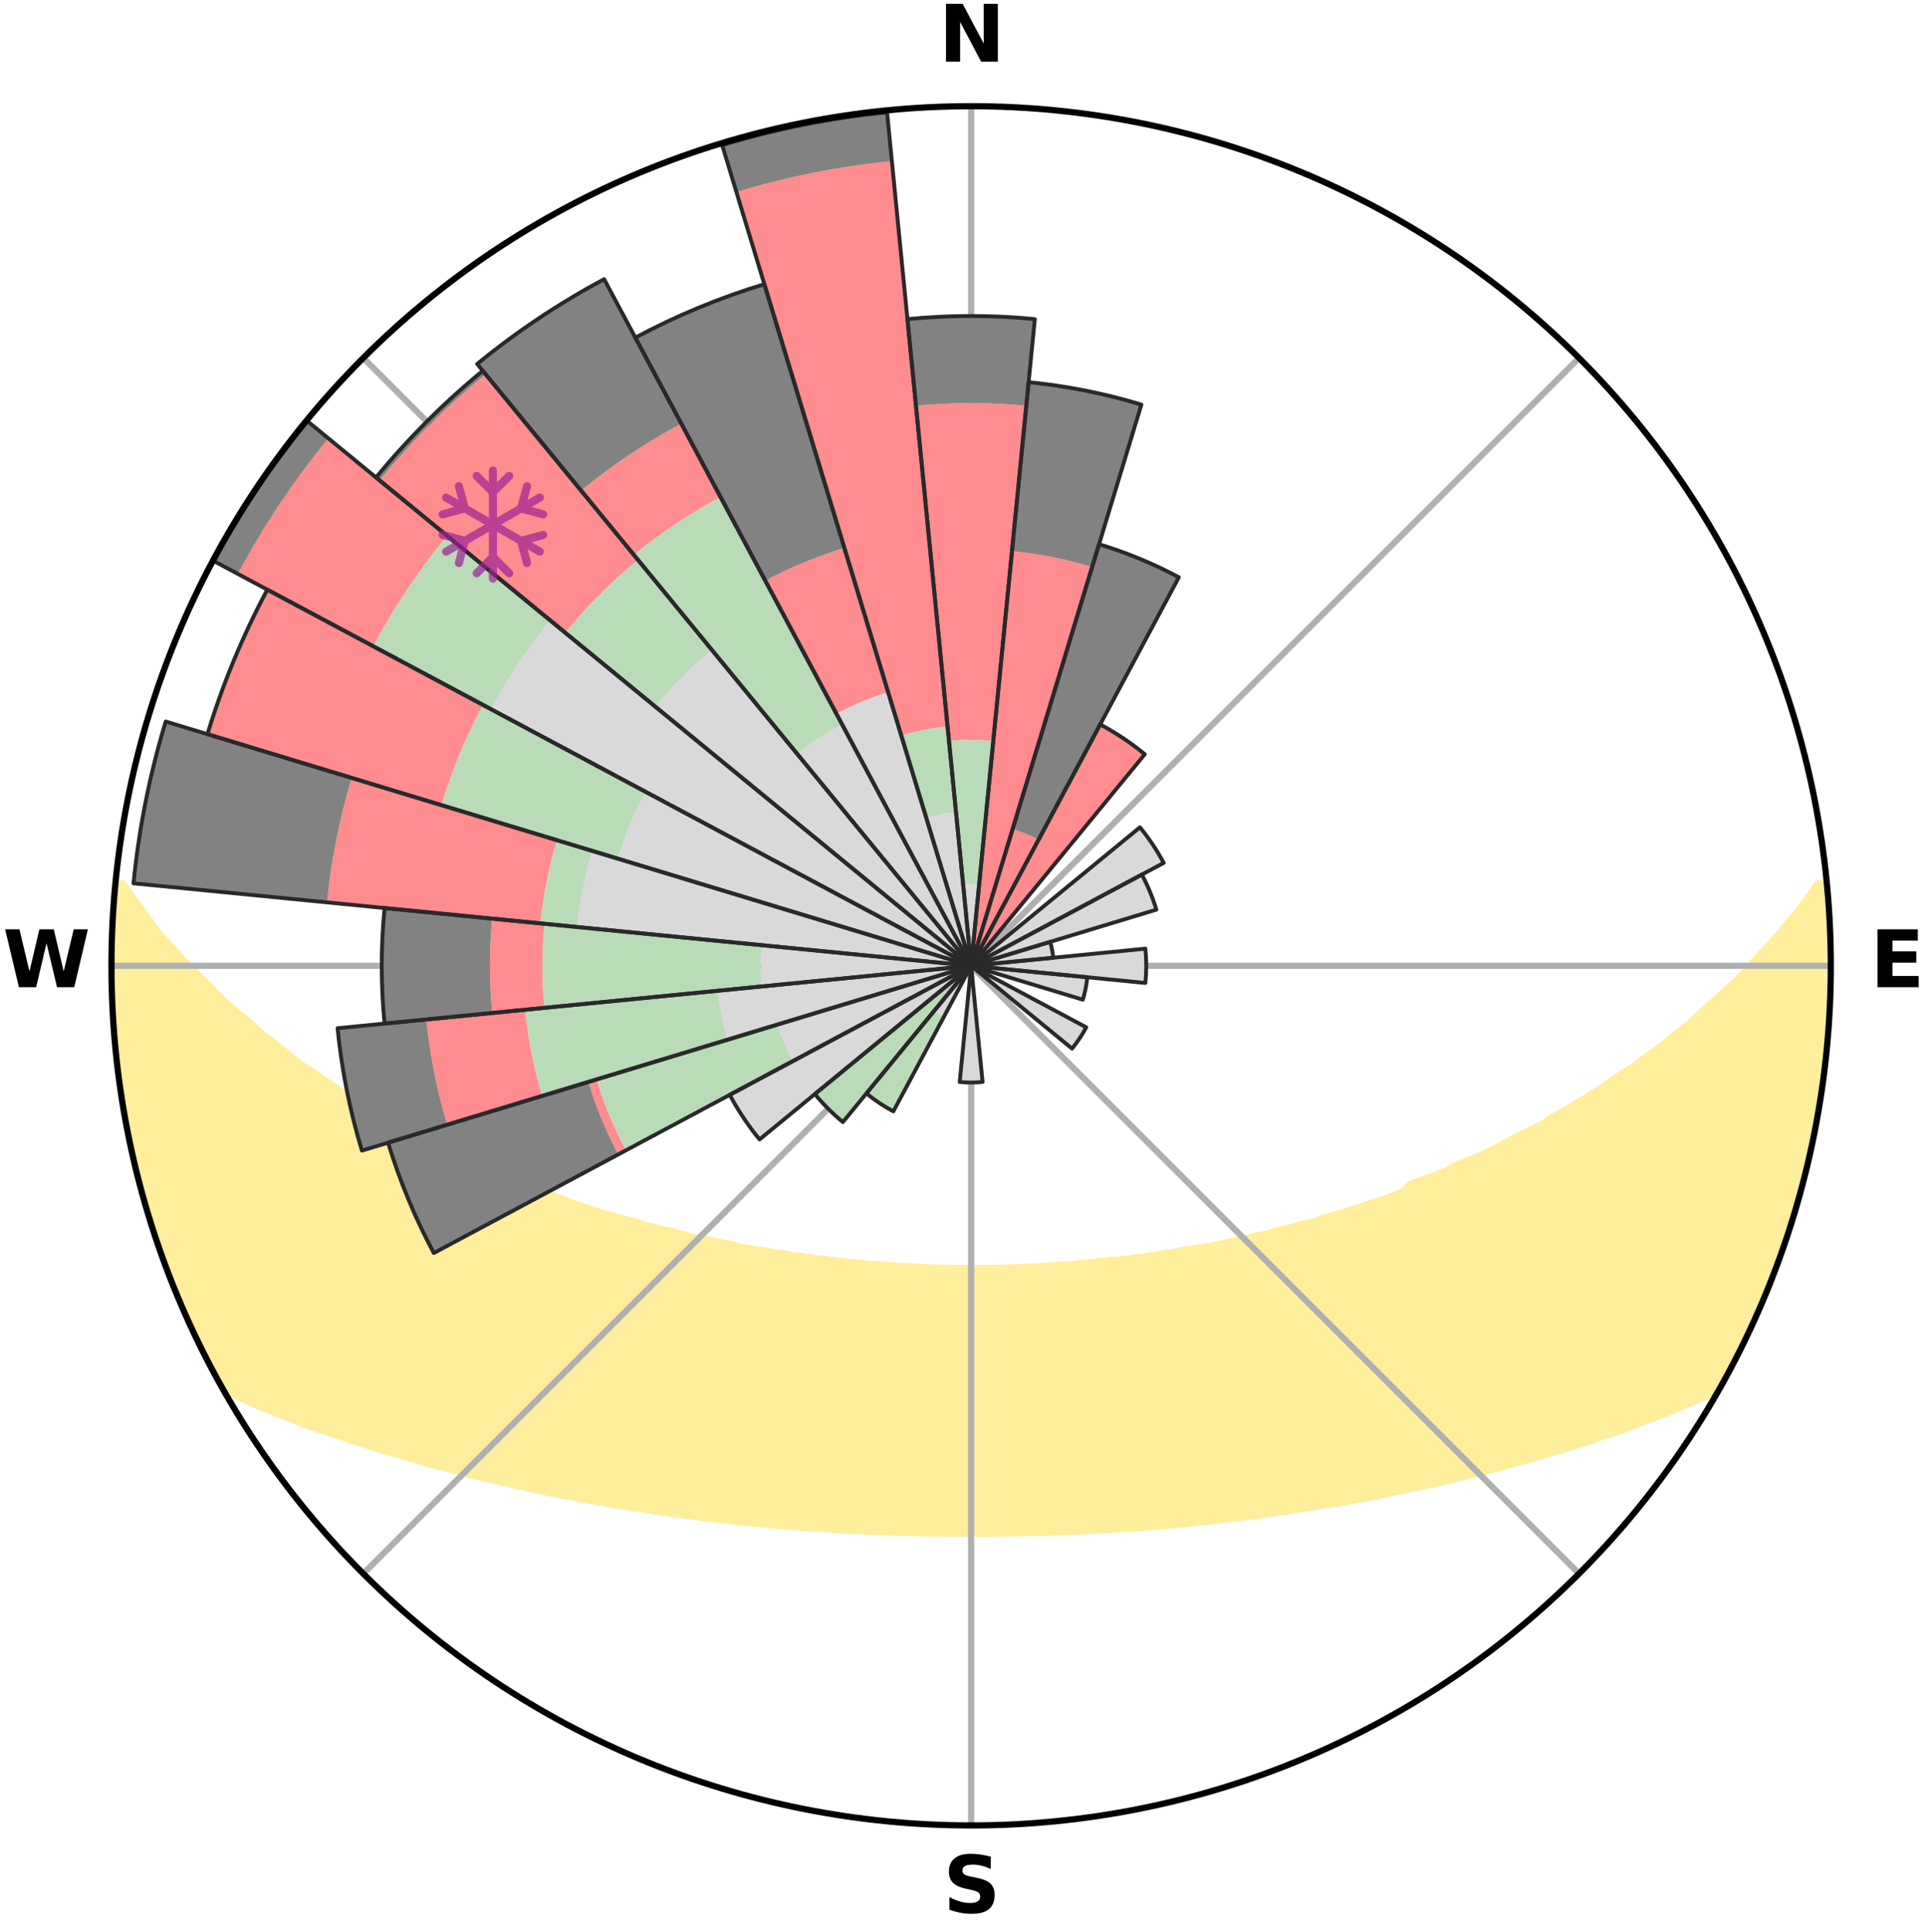<?xml version="1.0" encoding="utf-8" standalone="no"?>
<!DOCTYPE svg PUBLIC "-//W3C//DTD SVG 1.1//EN"
  "http://www.w3.org/Graphics/SVG/1.1/DTD/svg11.dtd">
<svg xmlns:xlink="http://www.w3.org/1999/xlink" width="248.41pt" height="249.158pt" viewBox="0 0 248.41 249.158" xmlns="http://www.w3.org/2000/svg" version="1.1">
 <title>Ski Rose for ホワイトピアたかす, WhitePIA Takasu</title>
 <defs>
  <style type="text/css">*{stroke-linejoin: round; stroke-linecap: butt}</style>
 </defs>
 <g id="figure_1">
  <g id="patch_1">
   <path d="M 0 249.158 
L 248.41 249.158 
L 248.41 0 
L 0 0 
z
" style="fill: #ffffff"/>
  </g>
  <g id="axes_1">
   <g id="patch_2">
    <path d="M 236.135 124.579 
C 236.135 110.018 233.267 95.599 227.695 82.147 
C 222.122 68.695 213.955 56.471 203.659 46.175 
C 193.363 35.879 181.139 27.711 167.687 22.139 
C 154.235 16.567 139.815 13.699 125.255 13.699 
C 110.694 13.699 96.275 16.567 82.823 22.139 
C 69.371 27.711 57.147 35.879 46.851 46.175 
C 36.555 56.471 28.387 68.695 22.815 82.147 
C 17.243 95.599 14.375 110.018 14.375 124.579 
C 14.375 139.14 17.243 153.559 22.815 167.011 
C 28.387 180.463 36.555 192.687 46.851 202.983 
C 57.147 213.279 69.371 221.447 82.823 227.019 
C 96.275 232.591 110.694 235.459 125.255 235.459 
C 139.815 235.459 154.235 232.591 167.687 227.019 
C 181.139 221.447 193.363 213.279 203.659 202.983 
C 213.955 192.687 222.122 180.463 227.695 167.011 
C 233.267 153.559 236.135 139.14 236.135 124.579 
M 125.255 124.579 
C 125.255 124.579 125.255 124.579 125.255 124.579 
C 125.255 124.579 125.255 124.579 125.255 124.579 
C 125.255 124.579 125.255 124.579 125.255 124.579 
C 125.255 124.579 125.255 124.579 125.255 124.579 
C 125.255 124.579 125.255 124.579 125.255 124.579 
C 125.255 124.579 125.255 124.579 125.255 124.579 
C 125.255 124.579 125.255 124.579 125.255 124.579 
C 125.255 124.579 125.255 124.579 125.255 124.579 
C 125.255 124.579 125.255 124.579 125.255 124.579 
C 125.255 124.579 125.255 124.579 125.255 124.579 
C 125.255 124.579 125.255 124.579 125.255 124.579 
C 125.255 124.579 125.255 124.579 125.255 124.579 
C 125.255 124.579 125.255 124.579 125.255 124.579 
C 125.255 124.579 125.255 124.579 125.255 124.579 
C 125.255 124.579 125.255 124.579 125.255 124.579 
C 125.255 124.579 125.255 124.579 125.255 124.579 
z
" style="fill: #ffffff"/>
   </g>
   <g id="PolyCollection_1">
    <defs>
     <path id="mefa355f723" d="M 235.557 -135.2 
L 234.473 -135.096 
L 233.038 -133.062 
L 231.507 -131.078 
L 229.909 -129.148 
L 228.26 -127.276 
L 226.567 -125.463 
L 225.085 -123.708 
L 223.322 -122.011 
L 221.529 -120.376 
L 219.709 -118.802 
L 218.112 -117.271 
L 216.245 -115.818 
L 214.604 -114.399 
L 212.7 -113.067 
L 211.024 -111.761 
L 209.091 -110.55 
L 207.388 -109.357 
L 205.674 -108.218 
L 203.95 -107.133 
L 202.22 -106.101 
L 200.483 -105.124 
L 198.974 -104.135 
L 197.23 -103.259 
L 195.486 -102.435 
L 193.967 -101.588 
L 192.447 -100.785 
L 190.926 -100.026 
L 189.191 -99.394 
L 187.677 -98.723 
L 186.377 -98.002 
L 184.87 -97.411 
L 183.369 -96.86 
L 181.877 -96.348 
L 181.138 -95.488 
L 179.85 -94.936 
L 178.567 -94.416 
L 177.105 -94.037 
L 175.838 -93.582 
L 174.579 -93.156 
L 173.328 -92.76 
L 172.086 -92.393 
L 170.855 -92.053 
L 169.796 -91.62 
L 168.584 -91.332 
L 167.384 -91.068 
L 166.346 -90.706 
L 165.17 -90.488 
L 164.148 -90.169 
L 163.133 -89.87 
L 161.995 -89.714 
L 160.999 -89.454 
L 160.011 -89.211 
L 159.032 -88.985 
L 158.062 -88.776 
L 157.102 -88.583 
L 156.151 -88.404 
L 155.21 -88.24 
L 154.28 -88.09 
L 153.36 -87.952 
L 152.451 -87.826 
L 151.636 -87.594 
L 150.744 -87.491 
L 149.864 -87.398 
L 149.066 -87.202 
L 148.204 -87.129 
L 147.418 -86.954 
L 146.574 -86.897 
L 145.798 -86.743 
L 144.973 -86.7 
L 144.209 -86.563 
L 143.402 -86.532 
L 142.649 -86.412 
L 141.86 -86.39 
L 141.117 -86.284 
L 140.379 -86.185 
L 139.613 -86.175 
L 138.885 -86.088 
L 138.16 -86.009 
L 137.439 -85.935 
L 136.702 -85.936 
L 135.989 -85.871 
L 135.281 -85.813 
L 134.575 -85.76 
L 133.872 -85.712 
L 133.161 -85.717 
L 132.465 -85.675 
L 131.771 -85.638 
L 131.08 -85.605 
L 130.39 -85.577 
L 129.701 -85.553 
L 129.015 -85.532 
L 128.329 -85.516 
L 127.644 -85.518 
L 126.961 -85.505 
L 126.278 -85.496 
L 125.596 -85.491 
L 124.914 -85.491 
L 124.231 -85.497 
L 123.549 -85.507 
L 122.866 -85.52 
L 122.182 -85.537 
L 121.498 -85.558 
L 120.809 -85.557 
L 120.121 -85.582 
L 119.431 -85.611 
L 118.739 -85.644 
L 118.046 -85.682 
L 117.35 -85.724 
L 116.651 -85.771 
L 115.937 -85.768 
L 115.232 -85.822 
L 114.523 -85.881 
L 113.811 -85.946 
L 113.096 -86.016 
L 112.353 -86.02 
L 111.629 -86.1 
L 110.901 -86.187 
L 110.136 -86.198 
L 109.398 -86.297 
L 108.656 -86.404 
L 107.868 -86.426 
L 107.115 -86.547 
L 106.358 -86.677 
L 105.545 -86.716 
L 104.776 -86.863 
L 103.945 -86.914 
L 103.166 -87.079 
L 102.316 -87.146 
L 101.526 -87.332 
L 100.658 -87.417 
L 99.778 -87.51 
L 98.971 -87.73 
L 98.073 -87.845 
L 97.165 -87.971 
L 96.245 -88.109 
L 95.316 -88.26 
L 94.48 -88.547 
L 93.535 -88.726 
L 92.579 -88.92 
L 91.614 -89.129 
L 90.519 -89.232 
L 89.532 -89.475 
L 88.537 -89.735 
L 87.534 -90.015 
L 86.524 -90.313 
L 85.364 -90.509 
L 84.337 -90.849 
L 83.152 -91.089 
L 82.11 -91.473 
L 80.903 -91.76 
L 79.684 -92.074 
L 78.454 -92.414 
L 77.214 -92.781 
L 75.964 -93.177 
L 74.705 -93.602 
L 73.439 -94.057 
L 72.167 -94.543 
L 70.888 -95.06 
L 69.41 -95.508 
L 68.12 -96.093 
L 66.625 -96.614 
L 65.122 -97.175 
L 63.821 -97.867 
L 62.309 -98.506 
L 60.794 -99.187 
L 59.275 -99.91 
L 57.535 -100.598 
L 56.013 -101.411 
L 54.493 -102.268 
L 52.749 -103.102 
L 51.235 -104.051 
L 49.494 -104.986 
L 47.758 -105.974 
L 46.027 -107.015 
L 44.304 -108.109 
L 42.591 -109.258 
L 40.889 -110.461 
L 38.957 -111.682 
L 37.282 -112.997 
L 35.624 -114.367 
L 33.74 -115.767 
L 32.121 -117.249 
L 30.279 -118.77 
L 28.462 -120.353 
L 26.92 -122.004 
L 25.16 -123.706 
L 23.434 -125.468 
L 21.747 -127.29 
L 20.104 -129.17 
L 18.755 -131.093 
L 17.233 -133.081 
L 15.812 -135.117 
L 14.951 -135.2 
L 14.951 -135.2 
L 14.852 -133.268 
L 14.607 -131.347 
L 14.54 -129.413 
L 14.539 -127.478 
L 14.389 -125.547 
L 14.421 -123.612 
L 14.516 -121.679 
L 14.643 -119.75 
L 14.588 -117.81 
L 14.776 -115.884 
L 14.993 -113.962 
L 15.24 -112.044 
L 15.324 -110.106 
L 15.627 -108.195 
L 15.958 -106.289 
L 16.317 -104.389 
L 16.705 -102.494 
L 17.121 -100.606 
L 17.566 -98.725 
L 18.04 -96.852 
L 18.538 -94.984 
L 19.06 -93.123 
L 19.613 -91.27 
L 20.188 -89.424 
L 20.798 -87.589 
L 21.429 -85.76 
L 22.1 -83.945 
L 22.965 -82.209 
L 23.691 -80.418 
L 24.457 -78.643 
L 25.263 -76.885 
L 26.111 -75.148 
L 26.905 -73.381 
L 27.814 -71.673 
L 28.817 -70.017 
L 30.85 -68.97 
L 32.935 -68.005 
L 35.13 -67.163 
L 37.246 -66.327 
L 39.279 -65.49 
L 41.393 -64.761 
L 43.493 -64.078 
L 45.504 -63.384 
L 47.504 -62.733 
L 49.49 -62.124 
L 51.463 -61.555 
L 53.351 -60.964 
L 55.224 -60.407 
L 57.15 -59.95 
L 58.995 -59.466 
L 60.762 -58.951 
L 62.575 -58.528 
L 64.373 -58.139 
L 66.098 -57.714 
L 67.808 -57.318 
L 69.504 -56.948 
L 71.185 -56.605 
L 72.851 -56.285 
L 74.501 -55.989 
L 76.09 -55.653 
L 77.71 -55.4 
L 79.275 -55.111 
L 80.825 -54.838 
L 82.398 -54.643 
L 83.922 -54.41 
L 85.401 -54.138 
L 86.899 -53.936 
L 88.385 -53.753 
L 89.856 -53.579 
L 91.291 -53.372 
L 92.739 -53.23 
L 94.154 -53.051 
L 95.558 -52.885 
L 96.97 -52.774 
L 98.355 -52.631 
L 99.73 -52.5 
L 101.097 -52.38 
L 102.456 -52.27 
L 103.806 -52.169 
L 105.148 -52.076 
L 106.483 -51.993 
L 107.804 -51.89 
L 109.125 -51.823 
L 110.44 -51.763 
L 111.749 -51.709 
L 113.049 -51.637 
L 114.348 -51.597 
L 115.642 -51.562 
L 116.931 -51.519 
L 118.218 -51.496 
L 119.501 -51.464 
L 120.782 -51.452 
L 122.061 -51.439 
L 123.34 -51.437 
L 124.617 -51.435 
L 125.893 -51.436 
L 127.17 -51.434 
L 128.448 -51.443 
L 129.728 -51.451 
L 131.009 -51.471 
L 132.293 -51.489 
L 133.58 -51.512 
L 134.868 -51.558 
L 136.163 -51.592 
L 137.459 -51.651 
L 138.763 -51.698 
L 140.072 -51.751 
L 141.381 -51.84 
L 142.702 -51.908 
L 144.029 -51.983 
L 145.364 -52.067 
L 146.707 -52.158 
L 148.058 -52.258 
L 149.416 -52.368 
L 150.784 -52.488 
L 152.16 -52.618 
L 153.545 -52.76 
L 154.94 -52.914 
L 156.364 -53.032 
L 157.779 -53.211 
L 159.204 -53.404 
L 160.662 -53.563 
L 162.135 -53.732 
L 163.593 -53.97 
L 165.089 -54.172 
L 166.6 -54.388 
L 168.123 -54.624 
L 169.661 -54.875 
L 171.21 -55.148 
L 172.814 -55.381 
L 174.392 -55.691 
L 176.026 -55.965 
L 177.677 -56.262 
L 179.294 -56.643 
L 180.973 -56.987 
L 182.668 -57.357 
L 184.433 -57.69 
L 186.158 -58.115 
L 187.955 -58.507 
L 189.709 -58.99 
L 191.539 -59.442 
L 193.382 -59.928 
L 195.242 -60.447 
L 197.185 -60.94 
L 199.072 -61.533 
L 201.045 -62.102 
L 203.033 -62.712 
L 205.033 -63.363 
L 207.045 -64.058 
L 209.148 -64.739 
L 211.177 -65.526 
L 213.294 -66.308 
L 215.412 -67.143 
L 217.52 -68.039 
L 219.689 -68.953 
L 221.724 -70 
L 222.694 -71.674 
L 223.598 -73.385 
L 224.475 -75.11 
L 225.326 -76.847 
L 226.097 -78.623 
L 226.884 -80.389 
L 227.691 -82.149 
L 228.42 -83.941 
L 229.109 -85.75 
L 229.687 -87.598 
L 230.342 -89.417 
L 230.948 -91.254 
L 231.505 -93.106 
L 232.012 -94.973 
L 232.445 -96.858 
L 233.051 -98.7 
L 233.409 -100.602 
L 233.875 -102.48 
L 234.191 -104.389 
L 234.557 -106.288 
L 234.869 -108.197 
L 235.066 -110.122 
L 235.362 -112.034 
L 235.617 -113.952 
L 235.747 -115.883 
L 235.92 -117.81 
L 235.932 -119.747 
L 236.031 -121.678 
L 236.094 -123.612 
L 236.12 -125.547 
L 236.016 -127.479 
L 235.973 -129.413 
L 235.896 -131.346 
L 235.788 -133.278 
L 235.557 -135.2 
z
" style="stroke: #ffee9c"/>
    </defs>
    <g clip-path="url(#p424fecfa7d)">
     <use xlink:href="#mefa355f723" x="0" y="249.158" style="fill: #ffee9c; stroke: #ffee9c"/>
    </g>
   </g>
   <g id="matplotlib.axis_1">
    <g id="xtick_1">
     <g id="line2d_1">
      <path d="M 125.255 124.579 
L 125.255 13.699 
" clip-path="url(#p424fecfa7d)" style="fill: none; stroke: #b0b0b0; stroke-width: 0.8; stroke-linecap: square"/>
     </g>
     <g id="text_1">
      <!-- N -->
      <g transform="translate(121.07 7.958) scale(0.1 -0.1)">
       <defs>
        <path id="DejaVuSans-Bold-4e" d="M 588 4666 
L 1931 4666 
L 3628 1466 
L 3628 4666 
L 4769 4666 
L 4769 0 
L 3425 0 
L 1728 3200 
L 1728 0 
L 588 0 
L 588 4666 
z
" transform="scale(0.016)"/>
       </defs>
       <use xlink:href="#DejaVuSans-Bold-4e"/>
      </g>
     </g>
    </g>
    <g id="xtick_2">
     <g id="line2d_2">
      <path d="M 125.255 124.579 
L 203.659 46.175 
" clip-path="url(#p424fecfa7d)" style="fill: none; stroke: #b0b0b0; stroke-width: 0.8; stroke-linecap: square"/>
     </g>
    </g>
    <g id="xtick_3">
     <g id="line2d_3">
      <path d="M 125.255 124.579 
L 236.135 124.579 
" clip-path="url(#p424fecfa7d)" style="fill: none; stroke: #b0b0b0; stroke-width: 0.8; stroke-linecap: square"/>
     </g>
     <g id="text_2">
      <!-- E -->
      <g transform="translate(241.219 127.338) scale(0.1 -0.1)">
       <defs>
        <path id="DejaVuSans-Bold-45" d="M 588 4666 
L 3834 4666 
L 3834 3756 
L 1791 3756 
L 1791 2888 
L 3713 2888 
L 3713 1978 
L 1791 1978 
L 1791 909 
L 3903 909 
L 3903 0 
L 588 0 
L 588 4666 
z
" transform="scale(0.016)"/>
       </defs>
       <use xlink:href="#DejaVuSans-Bold-45"/>
      </g>
     </g>
    </g>
    <g id="xtick_4">
     <g id="line2d_4">
      <path d="M 125.255 124.579 
L 203.659 202.983 
" clip-path="url(#p424fecfa7d)" style="fill: none; stroke: #b0b0b0; stroke-width: 0.8; stroke-linecap: square"/>
     </g>
    </g>
    <g id="xtick_5">
     <g id="line2d_5">
      <path d="M 125.255 124.579 
L 125.255 235.459 
" clip-path="url(#p424fecfa7d)" style="fill: none; stroke: #b0b0b0; stroke-width: 0.8; stroke-linecap: square"/>
     </g>
     <g id="text_3">
      <!-- S -->
      <g transform="translate(121.654 246.718) scale(0.1 -0.1)">
       <defs>
        <path id="DejaVuSans-Bold-53" d="M 3834 4519 
L 3834 3531 
Q 3450 3703 3084 3790 
Q 2719 3878 2394 3878 
Q 1963 3878 1756 3759 
Q 1550 3641 1550 3391 
Q 1550 3203 1689 3098 
Q 1828 2994 2194 2919 
L 2706 2816 
Q 3484 2659 3812 2340 
Q 4141 2022 4141 1434 
Q 4141 663 3683 286 
Q 3225 -91 2284 -91 
Q 1841 -91 1394 -6 
Q 947 78 500 244 
L 500 1259 
Q 947 1022 1364 901 
Q 1781 781 2169 781 
Q 2563 781 2772 912 
Q 2981 1044 2981 1288 
Q 2981 1506 2839 1625 
Q 2697 1744 2272 1838 
L 1806 1941 
Q 1106 2091 782 2419 
Q 459 2747 459 3303 
Q 459 4000 909 4375 
Q 1359 4750 2203 4750 
Q 2588 4750 2994 4692 
Q 3400 4634 3834 4519 
z
" transform="scale(0.016)"/>
       </defs>
       <use xlink:href="#DejaVuSans-Bold-53"/>
      </g>
     </g>
    </g>
    <g id="xtick_6">
     <g id="line2d_6">
      <path d="M 125.255 124.579 
L 46.851 202.983 
" clip-path="url(#p424fecfa7d)" style="fill: none; stroke: #b0b0b0; stroke-width: 0.8; stroke-linecap: square"/>
     </g>
    </g>
    <g id="xtick_7">
     <g id="line2d_7">
      <path d="M 125.255 124.579 
L 14.375 124.579 
" clip-path="url(#p424fecfa7d)" style="fill: none; stroke: #b0b0b0; stroke-width: 0.8; stroke-linecap: square"/>
     </g>
     <g id="text_4">
      <!-- W -->
      <g transform="translate(0.36 127.338) scale(0.1 -0.1)">
       <defs>
        <path id="DejaVuSans-Bold-57" d="M 191 4666 
L 1344 4666 
L 2150 1275 
L 2950 4666 
L 4109 4666 
L 4909 1275 
L 5716 4666 
L 6859 4666 
L 5759 0 
L 4372 0 
L 3525 3547 
L 2688 0 
L 1300 0 
L 191 4666 
z
" transform="scale(0.016)"/>
       </defs>
       <use xlink:href="#DejaVuSans-Bold-57"/>
      </g>
     </g>
    </g>
    <g id="xtick_8">
     <g id="line2d_8">
      <path d="M 125.255 124.579 
L 46.851 46.175 
" clip-path="url(#p424fecfa7d)" style="fill: none; stroke: #b0b0b0; stroke-width: 0.8; stroke-linecap: square"/>
     </g>
    </g>
   </g>
   <g id="matplotlib.axis_2"/>
   <g id="patch_3">
    <path d="M 125.255 124.579 
C 125.255 124.579 125.255 124.579 125.255 124.579 
C 125.255 124.579 125.255 124.579 125.255 124.579 
L 126.298 113.985 
C 125.951 113.951 125.603 113.934 125.255 113.934 
C 124.906 113.934 124.558 113.951 124.211 113.985 
z
" clip-path="url(#p424fecfa7d)" style="fill: #d9d9d9"/>
   </g>
   <g id="patch_4">
    <path d="M 125.255 124.579 
C 125.255 124.579 125.255 124.579 125.255 124.579 
C 125.255 124.579 125.255 124.579 125.255 124.579 
L 125.255 124.579 
C 125.255 124.579 125.255 124.579 125.255 124.579 
C 125.255 124.579 125.255 124.579 125.255 124.579 
z
" clip-path="url(#p424fecfa7d)" style="fill: #d9d9d9"/>
   </g>
   <g id="patch_5">
    <path d="M 125.255 124.579 
C 125.255 124.579 125.255 124.579 125.255 124.579 
C 125.255 124.579 125.255 124.579 125.255 124.579 
L 125.255 124.579 
C 125.255 124.579 125.255 124.579 125.255 124.579 
C 125.255 124.579 125.255 124.579 125.255 124.579 
z
" clip-path="url(#p424fecfa7d)" style="fill: #d9d9d9"/>
   </g>
   <g id="patch_6">
    <path d="M 125.255 124.579 
C 125.255 124.579 125.255 124.579 125.255 124.579 
C 125.255 124.579 125.255 124.579 125.255 124.579 
L 125.255 124.579 
C 125.255 124.579 125.255 124.579 125.255 124.579 
C 125.255 124.579 125.255 124.579 125.255 124.579 
z
" clip-path="url(#p424fecfa7d)" style="fill: #d9d9d9"/>
   </g>
   <g id="patch_7">
    <path d="M 125.255 124.579 
C 125.255 124.579 125.255 124.579 125.255 124.579 
C 125.255 124.579 125.255 124.579 125.255 124.579 
L 125.255 124.579 
C 125.255 124.579 125.255 124.579 125.255 124.579 
C 125.255 124.579 125.255 124.579 125.255 124.579 
z
" clip-path="url(#p424fecfa7d)" style="fill: #d9d9d9"/>
   </g>
   <g id="patch_8">
    <path d="M 125.255 124.579 
C 125.255 124.579 125.255 124.579 125.255 124.579 
C 125.255 124.579 125.255 124.579 125.255 124.579 
L 150.093 111.303 
C 149.658 110.49 149.184 109.699 148.672 108.932 
C 148.16 108.166 147.61 107.425 147.026 106.712 
z
" clip-path="url(#p424fecfa7d)" style="fill: #d9d9d9"/>
   </g>
   <g id="patch_9">
    <path d="M 125.255 124.579 
C 125.255 124.579 125.255 124.579 125.255 124.579 
C 125.255 124.579 125.255 124.579 125.255 124.579 
L 149.144 117.332 
C 148.907 116.55 148.632 115.781 148.319 115.026 
C 148.006 114.271 147.657 113.532 147.271 112.811 
z
" clip-path="url(#p424fecfa7d)" style="fill: #d9d9d9"/>
   </g>
   <g id="patch_10">
    <path d="M 125.255 124.579 
C 125.255 124.579 125.255 124.579 125.255 124.579 
C 125.255 124.579 125.255 124.579 125.255 124.579 
L 135.848 123.536 
C 135.814 123.189 135.763 122.844 135.695 122.502 
C 135.627 122.161 135.542 121.822 135.441 121.489 
z
" clip-path="url(#p424fecfa7d)" style="fill: #d9d9d9"/>
   </g>
   <g id="patch_11">
    <path d="M 125.255 124.579 
C 125.255 124.579 125.255 124.579 125.255 124.579 
C 125.255 124.579 125.255 124.579 125.255 124.579 
L 147.727 126.792 
C 147.8 126.057 147.836 125.318 147.836 124.579 
C 147.836 123.84 147.8 123.101 147.727 122.366 
z
" clip-path="url(#p424fecfa7d)" style="fill: #d9d9d9"/>
   </g>
   <g id="patch_12">
    <path d="M 125.255 124.579 
C 125.255 124.579 125.255 124.579 125.255 124.579 
C 125.255 124.579 125.255 124.579 125.255 124.579 
L 139.661 128.949 
C 139.804 128.477 139.924 127.999 140.02 127.516 
C 140.116 127.033 140.188 126.545 140.236 126.055 
z
" clip-path="url(#p424fecfa7d)" style="fill: #d9d9d9"/>
   </g>
   <g id="patch_13">
    <path d="M 125.255 124.579 
C 125.255 124.579 125.255 124.579 125.255 124.579 
C 125.255 124.579 125.255 124.579 125.255 124.579 
L 125.255 124.579 
C 125.255 124.579 125.255 124.579 125.255 124.579 
C 125.255 124.579 125.255 124.579 125.255 124.579 
z
" clip-path="url(#p424fecfa7d)" style="fill: #d9d9d9"/>
   </g>
   <g id="patch_14">
    <path d="M 125.255 124.579 
C 125.255 124.579 125.255 124.579 125.255 124.579 
C 125.255 124.579 125.255 124.579 125.255 124.579 
L 138.265 135.256 
C 138.615 134.831 138.943 134.388 139.249 133.93 
C 139.555 133.472 139.839 132.999 140.098 132.513 
z
" clip-path="url(#p424fecfa7d)" style="fill: #d9d9d9"/>
   </g>
   <g id="patch_15">
    <path d="M 125.255 124.579 
C 125.255 124.579 125.255 124.579 125.255 124.579 
C 125.255 124.579 125.255 124.579 125.255 124.579 
L 125.255 124.579 
C 125.255 124.579 125.255 124.579 125.255 124.579 
C 125.255 124.579 125.255 124.579 125.255 124.579 
z
" clip-path="url(#p424fecfa7d)" style="fill: #d9d9d9"/>
   </g>
   <g id="patch_16">
    <path d="M 125.255 124.579 
C 125.255 124.579 125.255 124.579 125.255 124.579 
C 125.255 124.579 125.255 124.579 125.255 124.579 
L 125.255 124.579 
C 125.255 124.579 125.255 124.579 125.255 124.579 
C 125.255 124.579 125.255 124.579 125.255 124.579 
z
" clip-path="url(#p424fecfa7d)" style="fill: #d9d9d9"/>
   </g>
   <g id="patch_17">
    <path d="M 125.255 124.579 
C 125.255 124.579 125.255 124.579 125.255 124.579 
C 125.255 124.579 125.255 124.579 125.255 124.579 
L 125.255 124.579 
C 125.255 124.579 125.255 124.579 125.255 124.579 
C 125.255 124.579 125.255 124.579 125.255 124.579 
z
" clip-path="url(#p424fecfa7d)" style="fill: #d9d9d9"/>
   </g>
   <g id="patch_18">
    <path d="M 125.255 124.579 
C 125.255 124.579 125.255 124.579 125.255 124.579 
C 125.255 124.579 125.255 124.579 125.255 124.579 
L 125.255 124.579 
C 125.255 124.579 125.255 124.579 125.255 124.579 
C 125.255 124.579 125.255 124.579 125.255 124.579 
z
" clip-path="url(#p424fecfa7d)" style="fill: #d9d9d9"/>
   </g>
   <g id="patch_19">
    <path d="M 125.255 124.579 
C 125.255 124.579 125.255 124.579 125.255 124.579 
C 125.255 124.579 125.255 124.579 125.255 124.579 
L 123.779 139.561 
C 124.27 139.609 124.762 139.633 125.255 139.633 
C 125.748 139.633 126.24 139.609 126.73 139.561 
z
" clip-path="url(#p424fecfa7d)" style="fill: #d9d9d9"/>
   </g>
   <g id="patch_20">
    <path d="M 125.255 124.579 
C 125.255 124.579 125.255 124.579 125.255 124.579 
C 125.255 124.579 125.255 124.579 125.255 124.579 
L 125.255 124.579 
C 125.255 124.579 125.255 124.579 125.255 124.579 
C 125.255 124.579 125.255 124.579 125.255 124.579 
z
" clip-path="url(#p424fecfa7d)" style="fill: #d9d9d9"/>
   </g>
   <g id="patch_21">
    <path d="M 125.255 124.579 
C 125.255 124.579 125.255 124.579 125.255 124.579 
C 125.255 124.579 125.255 124.579 125.255 124.579 
L 125.255 124.579 
C 125.255 124.579 125.255 124.579 125.255 124.579 
C 125.255 124.579 125.255 124.579 125.255 124.579 
z
" clip-path="url(#p424fecfa7d)" style="fill: #d9d9d9"/>
   </g>
   <g id="patch_22">
    <path d="M 125.255 124.579 
C 125.255 124.579 125.255 124.579 125.255 124.579 
C 125.255 124.579 125.255 124.579 125.255 124.579 
L 120.48 130.398 
C 120.67 130.554 120.868 130.701 121.073 130.838 
C 121.278 130.974 121.489 131.101 121.707 131.217 
z
" clip-path="url(#p424fecfa7d)" style="fill: #d9d9d9"/>
   </g>
   <g id="patch_23">
    <path d="M 125.255 124.579 
C 125.255 124.579 125.255 124.579 125.255 124.579 
C 125.255 124.579 125.255 124.579 125.255 124.579 
L 125.255 124.579 
C 125.255 124.579 125.255 124.579 125.255 124.579 
C 125.255 124.579 125.255 124.579 125.255 124.579 
z
" clip-path="url(#p424fecfa7d)" style="fill: #d9d9d9"/>
   </g>
   <g id="patch_24">
    <path d="M 125.255 124.579 
C 125.255 124.579 125.255 124.579 125.255 124.579 
C 125.255 124.579 125.255 124.579 125.255 124.579 
L 94.119 141.222 
C 94.663 142.241 95.258 143.233 95.9 144.193 
C 96.542 145.154 97.231 146.083 97.964 146.976 
z
" clip-path="url(#p424fecfa7d)" style="fill: #d9d9d9"/>
   </g>
   <g id="patch_25">
    <path d="M 125.255 124.579 
C 125.255 124.579 125.255 124.579 125.255 124.579 
C 125.255 124.579 125.255 124.579 125.255 124.579 
L 100.303 132.148 
C 100.551 132.965 100.839 133.769 101.165 134.557 
C 101.492 135.346 101.857 136.118 102.259 136.87 
z
" clip-path="url(#p424fecfa7d)" style="fill: #d9d9d9"/>
   </g>
   <g id="patch_26">
    <path d="M 125.255 124.579 
C 125.255 124.579 125.255 124.579 125.255 124.579 
C 125.255 124.579 125.255 124.579 125.255 124.579 
L 92.603 127.795 
C 92.709 128.864 92.866 129.927 93.076 130.98 
C 93.285 132.033 93.546 133.076 93.858 134.103 
z
" clip-path="url(#p424fecfa7d)" style="fill: #d9d9d9"/>
   </g>
   <g id="patch_27">
    <path d="M 125.255 124.579 
C 125.255 124.579 125.255 124.579 125.255 124.579 
C 125.255 124.579 125.255 124.579 125.255 124.579 
L 98.246 121.919 
C 98.159 122.803 98.116 123.691 98.116 124.579 
C 98.116 125.467 98.159 126.355 98.246 127.239 
z
" clip-path="url(#p424fecfa7d)" style="fill: #d9d9d9"/>
   </g>
   <g id="patch_28">
    <path d="M 125.255 124.579 
C 125.255 124.579 125.255 124.579 125.255 124.579 
C 125.255 124.579 125.255 124.579 125.255 124.579 
L 76.402 109.76 
C 75.917 111.359 75.511 112.981 75.185 114.62 
C 74.859 116.258 74.614 117.912 74.45 119.575 
z
" clip-path="url(#p424fecfa7d)" style="fill: #d9d9d9"/>
   </g>
   <g id="patch_29">
    <path d="M 125.255 124.579 
C 125.255 124.579 125.255 124.579 125.255 124.579 
C 125.255 124.579 125.255 124.579 125.255 124.579 
L 83.271 102.138 
C 82.536 103.512 81.87 104.922 81.273 106.361 
C 80.677 107.801 80.152 109.269 79.7 110.76 
z
" clip-path="url(#p424fecfa7d)" style="fill: #d9d9d9"/>
   </g>
   <g id="patch_30">
    <path d="M 125.255 124.579 
C 125.255 124.579 125.255 124.579 125.255 124.579 
C 125.255 124.579 125.255 124.579 125.255 124.579 
L 70.984 80.04 
C 69.526 81.816 68.156 83.663 66.88 85.574 
C 65.603 87.485 64.421 89.457 63.337 91.484 
z
" clip-path="url(#p424fecfa7d)" style="fill: #d9d9d9"/>
   </g>
   <g id="patch_31">
    <path d="M 125.255 124.579 
C 125.255 124.579 125.255 124.579 125.255 124.579 
C 125.255 124.579 125.255 124.579 125.255 124.579 
L 91.829 83.85 
C 90.496 84.944 89.217 86.103 87.998 87.322 
C 86.778 88.542 85.62 89.82 84.526 91.153 
z
" clip-path="url(#p424fecfa7d)" style="fill: #d9d9d9"/>
   </g>
   <g id="patch_32">
    <path d="M 125.255 124.579 
C 125.255 124.579 125.255 124.579 125.255 124.579 
C 125.255 124.579 125.255 124.579 125.255 124.579 
L 108.612 93.443 
C 107.593 93.988 106.601 94.582 105.641 95.224 
C 104.68 95.866 103.751 96.555 102.858 97.288 
z
" clip-path="url(#p424fecfa7d)" style="fill: #d9d9d9"/>
   </g>
   <g id="patch_33">
    <path d="M 125.255 124.579 
C 125.255 124.579 125.255 124.579 125.255 124.579 
C 125.255 124.579 125.255 124.579 125.255 124.579 
L 114.551 89.292 
C 113.396 89.642 112.259 90.049 111.143 90.511 
C 110.028 90.973 108.937 91.489 107.872 92.058 
z
" clip-path="url(#p424fecfa7d)" style="fill: #d9d9d9"/>
   </g>
   <g id="patch_34">
    <path d="M 125.255 124.579 
C 125.255 124.579 125.255 124.579 125.255 124.579 
C 125.255 124.579 125.255 124.579 125.255 124.579 
L 123.303 104.76 
C 122.654 104.824 122.009 104.92 121.37 105.047 
C 120.73 105.174 120.098 105.333 119.474 105.522 
z
" clip-path="url(#p424fecfa7d)" style="fill: #d9d9d9"/>
   </g>
   <g id="patch_35">
    <path d="M 124.211 113.985 
C 124.558 113.951 124.906 113.934 125.255 113.934 
C 125.603 113.934 125.951 113.951 126.298 113.985 
L 128.112 95.567 
C 127.163 95.474 126.209 95.427 125.255 95.427 
C 124.301 95.427 123.347 95.474 122.397 95.567 
z
" clip-path="url(#p424fecfa7d)" style="fill: #badbb8"/>
   </g>
   <g id="patch_36">
    <path d="M 125.255 124.579 
C 125.255 124.579 125.255 124.579 125.255 124.579 
C 125.255 124.579 125.255 124.579 125.255 124.579 
L 125.255 124.579 
C 125.255 124.579 125.255 124.579 125.255 124.579 
C 125.255 124.579 125.255 124.579 125.255 124.579 
z
" clip-path="url(#p424fecfa7d)" style="fill: #badbb8"/>
   </g>
   <g id="patch_37">
    <path d="M 125.255 124.579 
C 125.255 124.579 125.255 124.579 125.255 124.579 
C 125.255 124.579 125.255 124.579 125.255 124.579 
L 125.255 124.579 
C 125.255 124.579 125.255 124.579 125.255 124.579 
C 125.255 124.579 125.255 124.579 125.255 124.579 
z
" clip-path="url(#p424fecfa7d)" style="fill: #badbb8"/>
   </g>
   <g id="patch_38">
    <path d="M 125.255 124.579 
C 125.255 124.579 125.255 124.579 125.255 124.579 
C 125.255 124.579 125.255 124.579 125.255 124.579 
L 125.255 124.579 
C 125.255 124.579 125.255 124.579 125.255 124.579 
C 125.255 124.579 125.255 124.579 125.255 124.579 
z
" clip-path="url(#p424fecfa7d)" style="fill: #badbb8"/>
   </g>
   <g id="patch_39">
    <path d="M 125.255 124.579 
C 125.255 124.579 125.255 124.579 125.255 124.579 
C 125.255 124.579 125.255 124.579 125.255 124.579 
L 125.255 124.579 
C 125.255 124.579 125.255 124.579 125.255 124.579 
C 125.255 124.579 125.255 124.579 125.255 124.579 
z
" clip-path="url(#p424fecfa7d)" style="fill: #badbb8"/>
   </g>
   <g id="patch_40">
    <path d="M 147.026 106.712 
C 147.61 107.425 148.16 108.166 148.672 108.932 
C 149.184 109.699 149.658 110.49 150.093 111.303 
L 150.093 111.303 
C 149.658 110.49 149.184 109.699 148.672 108.932 
C 148.16 108.166 147.61 107.425 147.026 106.712 
z
" clip-path="url(#p424fecfa7d)" style="fill: #badbb8"/>
   </g>
   <g id="patch_41">
    <path d="M 147.271 112.811 
C 147.657 113.532 148.006 114.271 148.319 115.026 
C 148.632 115.781 148.907 116.55 149.144 117.332 
L 149.144 117.332 
C 148.907 116.55 148.632 115.781 148.319 115.026 
C 148.006 114.271 147.657 113.532 147.271 112.811 
z
" clip-path="url(#p424fecfa7d)" style="fill: #badbb8"/>
   </g>
   <g id="patch_42">
    <path d="M 135.441 121.489 
C 135.542 121.822 135.627 122.161 135.695 122.502 
C 135.763 122.844 135.814 123.189 135.848 123.536 
L 135.848 123.536 
C 135.814 123.189 135.763 122.844 135.695 122.502 
C 135.627 122.161 135.542 121.822 135.441 121.489 
z
" clip-path="url(#p424fecfa7d)" style="fill: #badbb8"/>
   </g>
   <g id="patch_43">
    <path d="M 147.727 122.366 
C 147.8 123.101 147.836 123.84 147.836 124.579 
C 147.836 125.318 147.8 126.057 147.727 126.792 
L 147.727 126.792 
C 147.8 126.057 147.836 125.318 147.836 124.579 
C 147.836 123.84 147.8 123.101 147.727 122.366 
z
" clip-path="url(#p424fecfa7d)" style="fill: #badbb8"/>
   </g>
   <g id="patch_44">
    <path d="M 140.236 126.055 
C 140.188 126.545 140.116 127.033 140.02 127.516 
C 139.924 127.999 139.804 128.477 139.661 128.949 
L 139.661 128.949 
C 139.804 128.477 139.924 127.999 140.02 127.516 
C 140.116 127.033 140.188 126.545 140.236 126.055 
z
" clip-path="url(#p424fecfa7d)" style="fill: #badbb8"/>
   </g>
   <g id="patch_45">
    <path d="M 125.255 124.579 
C 125.255 124.579 125.255 124.579 125.255 124.579 
C 125.255 124.579 125.255 124.579 125.255 124.579 
L 125.255 124.579 
C 125.255 124.579 125.255 124.579 125.255 124.579 
C 125.255 124.579 125.255 124.579 125.255 124.579 
z
" clip-path="url(#p424fecfa7d)" style="fill: #badbb8"/>
   </g>
   <g id="patch_46">
    <path d="M 140.098 132.513 
C 139.839 132.999 139.555 133.472 139.249 133.93 
C 138.943 134.388 138.615 134.831 138.265 135.256 
L 138.265 135.256 
C 138.615 134.831 138.943 134.388 139.249 133.93 
C 139.555 133.472 139.839 132.999 140.098 132.513 
z
" clip-path="url(#p424fecfa7d)" style="fill: #badbb8"/>
   </g>
   <g id="patch_47">
    <path d="M 125.255 124.579 
C 125.255 124.579 125.255 124.579 125.255 124.579 
C 125.255 124.579 125.255 124.579 125.255 124.579 
L 125.255 124.579 
C 125.255 124.579 125.255 124.579 125.255 124.579 
C 125.255 124.579 125.255 124.579 125.255 124.579 
z
" clip-path="url(#p424fecfa7d)" style="fill: #badbb8"/>
   </g>
   <g id="patch_48">
    <path d="M 125.255 124.579 
C 125.255 124.579 125.255 124.579 125.255 124.579 
C 125.255 124.579 125.255 124.579 125.255 124.579 
L 125.255 124.579 
C 125.255 124.579 125.255 124.579 125.255 124.579 
C 125.255 124.579 125.255 124.579 125.255 124.579 
z
" clip-path="url(#p424fecfa7d)" style="fill: #badbb8"/>
   </g>
   <g id="patch_49">
    <path d="M 125.255 124.579 
C 125.255 124.579 125.255 124.579 125.255 124.579 
C 125.255 124.579 125.255 124.579 125.255 124.579 
L 125.255 124.579 
C 125.255 124.579 125.255 124.579 125.255 124.579 
C 125.255 124.579 125.255 124.579 125.255 124.579 
z
" clip-path="url(#p424fecfa7d)" style="fill: #badbb8"/>
   </g>
   <g id="patch_50">
    <path d="M 125.255 124.579 
C 125.255 124.579 125.255 124.579 125.255 124.579 
C 125.255 124.579 125.255 124.579 125.255 124.579 
L 125.255 124.579 
C 125.255 124.579 125.255 124.579 125.255 124.579 
C 125.255 124.579 125.255 124.579 125.255 124.579 
z
" clip-path="url(#p424fecfa7d)" style="fill: #badbb8"/>
   </g>
   <g id="patch_51">
    <path d="M 126.73 139.561 
C 126.24 139.609 125.748 139.633 125.255 139.633 
C 124.762 139.633 124.27 139.609 123.779 139.561 
L 123.779 139.561 
C 124.27 139.609 124.762 139.633 125.255 139.633 
C 125.748 139.633 126.24 139.609 126.73 139.561 
z
" clip-path="url(#p424fecfa7d)" style="fill: #badbb8"/>
   </g>
   <g id="patch_52">
    <path d="M 125.255 124.579 
C 125.255 124.579 125.255 124.579 125.255 124.579 
C 125.255 124.579 125.255 124.579 125.255 124.579 
L 125.255 124.579 
C 125.255 124.579 125.255 124.579 125.255 124.579 
C 125.255 124.579 125.255 124.579 125.255 124.579 
z
" clip-path="url(#p424fecfa7d)" style="fill: #badbb8"/>
   </g>
   <g id="patch_53">
    <path d="M 125.255 124.579 
C 125.255 124.579 125.255 124.579 125.255 124.579 
C 125.255 124.579 125.255 124.579 125.255 124.579 
L 125.255 124.579 
C 125.255 124.579 125.255 124.579 125.255 124.579 
C 125.255 124.579 125.255 124.579 125.255 124.579 
z
" clip-path="url(#p424fecfa7d)" style="fill: #badbb8"/>
   </g>
   <g id="patch_54">
    <path d="M 121.707 131.217 
C 121.489 131.101 121.278 130.974 121.073 130.838 
C 120.868 130.701 120.67 130.554 120.48 130.398 
L 111.749 141.036 
C 112.288 141.478 112.848 141.894 113.427 142.281 
C 114.006 142.668 114.604 143.026 115.219 143.355 
z
" clip-path="url(#p424fecfa7d)" style="fill: #badbb8"/>
   </g>
   <g id="patch_55">
    <path d="M 125.255 124.579 
C 125.255 124.579 125.255 124.579 125.255 124.579 
C 125.255 124.579 125.255 124.579 125.255 124.579 
L 105.099 141.12 
C 105.641 141.78 106.214 142.413 106.817 143.016 
C 107.421 143.62 108.054 144.193 108.713 144.735 
z
" clip-path="url(#p424fecfa7d)" style="fill: #badbb8"/>
   </g>
   <g id="patch_56">
    <path d="M 97.964 146.976 
C 97.231 146.083 96.542 145.154 95.9 144.193 
C 95.258 143.233 94.663 142.241 94.119 141.222 
L 94.119 141.222 
C 94.663 142.241 95.258 143.233 95.9 144.193 
C 96.542 145.154 97.231 146.083 97.964 146.976 
z
" clip-path="url(#p424fecfa7d)" style="fill: #badbb8"/>
   </g>
   <g id="patch_57">
    <path d="M 102.259 136.87 
C 101.857 136.118 101.492 135.346 101.165 134.557 
C 100.839 133.769 100.551 132.965 100.303 132.148 
L 76.936 139.236 
C 77.416 140.818 77.973 142.375 78.606 143.902 
C 79.238 145.429 79.945 146.924 80.724 148.381 
z
" clip-path="url(#p424fecfa7d)" style="fill: #badbb8"/>
   </g>
   <g id="patch_58">
    <path d="M 93.858 134.103 
C 93.546 133.076 93.285 132.033 93.076 130.98 
C 92.866 129.927 92.709 128.864 92.603 127.795 
L 67.717 130.246 
C 67.903 132.129 68.18 134.002 68.55 135.858 
C 68.919 137.714 69.379 139.551 69.928 141.362 
z
" clip-path="url(#p424fecfa7d)" style="fill: #badbb8"/>
   </g>
   <g id="patch_59">
    <path d="M 98.246 127.239 
C 98.159 126.355 98.116 125.467 98.116 124.579 
C 98.116 123.691 98.159 122.803 98.246 121.919 
L 70.209 119.158 
C 70.032 120.959 69.943 122.769 69.943 124.579 
C 69.943 126.39 70.032 128.199 70.209 130.001 
z
" clip-path="url(#p424fecfa7d)" style="fill: #badbb8"/>
   </g>
   <g id="patch_60">
    <path d="M 74.45 119.575 
C 74.614 117.912 74.859 116.258 75.185 114.62 
C 75.511 112.981 75.917 111.359 76.402 109.76 
L 71.837 108.375 
C 71.306 110.123 70.862 111.897 70.506 113.689 
C 70.149 115.481 69.881 117.289 69.702 119.108 
z
" clip-path="url(#p424fecfa7d)" style="fill: #badbb8"/>
   </g>
   <g id="patch_61">
    <path d="M 79.7 110.76 
C 80.152 109.269 80.677 107.801 81.273 106.361 
C 81.87 104.922 82.536 103.512 83.271 102.138 
L 62.279 90.918 
C 61.177 92.979 60.177 95.093 59.283 97.253 
C 58.388 99.412 57.6 101.614 56.922 103.851 
z
" clip-path="url(#p424fecfa7d)" style="fill: #badbb8"/>
   </g>
   <g id="patch_62">
    <path d="M 63.337 91.484 
C 64.421 89.457 65.603 87.485 66.88 85.574 
C 68.156 83.663 69.526 81.816 70.984 80.04 
L 57.65 69.097 
C 55.834 71.31 54.128 73.611 52.538 75.991 
C 50.947 78.371 49.475 80.828 48.125 83.353 
z
" clip-path="url(#p424fecfa7d)" style="fill: #badbb8"/>
   </g>
   <g id="patch_63">
    <path d="M 84.526 91.153 
C 85.62 89.82 86.778 88.542 87.998 87.322 
C 89.217 86.103 90.496 84.944 91.829 83.85 
L 82.279 72.213 
C 80.565 73.62 78.921 75.109 77.353 76.677 
C 75.785 78.245 74.295 79.889 72.889 81.603 
z
" clip-path="url(#p424fecfa7d)" style="fill: #badbb8"/>
   </g>
   <g id="patch_64">
    <path d="M 102.858 97.288 
C 103.751 96.555 104.68 95.866 105.641 95.224 
C 106.601 94.582 107.593 93.988 108.612 93.443 
L 92.929 64.102 
C 90.95 65.16 89.023 66.314 87.157 67.561 
C 85.291 68.808 83.487 70.146 81.752 71.57 
z
" clip-path="url(#p424fecfa7d)" style="fill: #badbb8"/>
   </g>
   <g id="patch_65">
    <path d="M 107.872 92.058 
C 108.937 91.489 110.028 90.973 111.143 90.511 
C 112.259 90.049 113.396 89.642 114.551 89.292 
L 114.551 89.292 
C 113.396 89.642 112.259 90.049 111.143 90.511 
C 110.028 90.973 108.937 91.489 107.872 92.058 
z
" clip-path="url(#p424fecfa7d)" style="fill: #badbb8"/>
   </g>
   <g id="patch_66">
    <path d="M 119.474 105.522 
C 120.098 105.333 120.73 105.174 121.37 105.047 
C 122.009 104.92 122.654 104.824 123.303 104.76 
L 122.213 93.694 
C 121.202 93.793 120.197 93.942 119.2 94.141 
C 118.204 94.339 117.218 94.586 116.246 94.881 
z
" clip-path="url(#p424fecfa7d)" style="fill: #badbb8"/>
   </g>
   <g id="patch_67">
    <path d="M 122.397 95.567 
C 123.347 95.474 124.301 95.427 125.255 95.427 
C 126.209 95.427 127.163 95.474 128.112 95.567 
L 132.37 52.341 
C 130.005 52.108 127.631 51.991 125.255 51.991 
C 122.879 51.991 120.504 52.108 118.14 52.341 
z
" clip-path="url(#p424fecfa7d)" style="fill: #ff8c8e"/>
   </g>
   <g id="patch_68">
    <path d="M 125.255 124.579 
C 125.255 124.579 125.255 124.579 125.255 124.579 
C 125.255 124.579 125.255 124.579 125.255 124.579 
L 140.859 73.14 
C 139.175 72.629 137.467 72.201 135.742 71.858 
C 134.016 71.515 132.275 71.257 130.524 71.084 
z
" clip-path="url(#p424fecfa7d)" style="fill: #ff8c8e"/>
   </g>
   <g id="patch_69">
    <path d="M 125.255 124.579 
C 125.255 124.579 125.255 124.579 125.255 124.579 
C 125.255 124.579 125.255 124.579 125.255 124.579 
L 133.946 108.319 
C 133.414 108.034 132.868 107.776 132.311 107.545 
C 131.753 107.314 131.184 107.111 130.607 106.936 
z
" clip-path="url(#p424fecfa7d)" style="fill: #ff8c8e"/>
   </g>
   <g id="patch_70">
    <path d="M 125.255 124.579 
C 125.255 124.579 125.255 124.579 125.255 124.579 
C 125.255 124.579 125.255 124.579 125.255 124.579 
L 147.652 97.288 
C 146.759 96.555 145.83 95.866 144.869 95.224 
C 143.908 94.582 142.917 93.988 141.897 93.443 
z
" clip-path="url(#p424fecfa7d)" style="fill: #ff8c8e"/>
   </g>
   <g id="patch_71">
    <path d="M 125.255 124.579 
C 125.255 124.579 125.255 124.579 125.255 124.579 
C 125.255 124.579 125.255 124.579 125.255 124.579 
L 125.255 124.579 
C 125.255 124.579 125.255 124.579 125.255 124.579 
C 125.255 124.579 125.255 124.579 125.255 124.579 
z
" clip-path="url(#p424fecfa7d)" style="fill: #ff8c8e"/>
   </g>
   <g id="patch_72">
    <path d="M 147.026 106.712 
C 147.61 107.425 148.16 108.166 148.672 108.932 
C 149.184 109.699 149.658 110.49 150.093 111.303 
L 150.093 111.303 
C 149.658 110.49 149.184 109.699 148.672 108.932 
C 148.16 108.166 147.61 107.425 147.026 106.712 
z
" clip-path="url(#p424fecfa7d)" style="fill: #ff8c8e"/>
   </g>
   <g id="patch_73">
    <path d="M 147.271 112.811 
C 147.657 113.532 148.006 114.271 148.319 115.026 
C 148.632 115.781 148.907 116.55 149.144 117.332 
L 149.144 117.332 
C 148.907 116.55 148.632 115.781 148.319 115.026 
C 148.006 114.271 147.657 113.532 147.271 112.811 
z
" clip-path="url(#p424fecfa7d)" style="fill: #ff8c8e"/>
   </g>
   <g id="patch_74">
    <path d="M 135.441 121.489 
C 135.542 121.822 135.627 122.161 135.695 122.502 
C 135.763 122.844 135.814 123.189 135.848 123.536 
L 135.848 123.536 
C 135.814 123.189 135.763 122.844 135.695 122.502 
C 135.627 122.161 135.542 121.822 135.441 121.489 
z
" clip-path="url(#p424fecfa7d)" style="fill: #ff8c8e"/>
   </g>
   <g id="patch_75">
    <path d="M 147.727 122.366 
C 147.8 123.101 147.836 123.84 147.836 124.579 
C 147.836 125.318 147.8 126.057 147.727 126.792 
L 147.727 126.792 
C 147.8 126.057 147.836 125.318 147.836 124.579 
C 147.836 123.84 147.8 123.101 147.727 122.366 
z
" clip-path="url(#p424fecfa7d)" style="fill: #ff8c8e"/>
   </g>
   <g id="patch_76">
    <path d="M 140.236 126.055 
C 140.188 126.545 140.116 127.033 140.02 127.516 
C 139.924 127.999 139.804 128.477 139.661 128.949 
L 139.661 128.949 
C 139.804 128.477 139.924 127.999 140.02 127.516 
C 140.116 127.033 140.188 126.545 140.236 126.055 
z
" clip-path="url(#p424fecfa7d)" style="fill: #ff8c8e"/>
   </g>
   <g id="patch_77">
    <path d="M 125.255 124.579 
C 125.255 124.579 125.255 124.579 125.255 124.579 
C 125.255 124.579 125.255 124.579 125.255 124.579 
L 125.255 124.579 
C 125.255 124.579 125.255 124.579 125.255 124.579 
C 125.255 124.579 125.255 124.579 125.255 124.579 
z
" clip-path="url(#p424fecfa7d)" style="fill: #ff8c8e"/>
   </g>
   <g id="patch_78">
    <path d="M 140.098 132.513 
C 139.839 132.999 139.555 133.472 139.249 133.93 
C 138.943 134.388 138.615 134.831 138.265 135.256 
L 138.265 135.256 
C 138.615 134.831 138.943 134.388 139.249 133.93 
C 139.555 133.472 139.839 132.999 140.098 132.513 
z
" clip-path="url(#p424fecfa7d)" style="fill: #ff8c8e"/>
   </g>
   <g id="patch_79">
    <path d="M 125.255 124.579 
C 125.255 124.579 125.255 124.579 125.255 124.579 
C 125.255 124.579 125.255 124.579 125.255 124.579 
L 125.255 124.579 
C 125.255 124.579 125.255 124.579 125.255 124.579 
C 125.255 124.579 125.255 124.579 125.255 124.579 
z
" clip-path="url(#p424fecfa7d)" style="fill: #ff8c8e"/>
   </g>
   <g id="patch_80">
    <path d="M 125.255 124.579 
C 125.255 124.579 125.255 124.579 125.255 124.579 
C 125.255 124.579 125.255 124.579 125.255 124.579 
L 125.255 124.579 
C 125.255 124.579 125.255 124.579 125.255 124.579 
C 125.255 124.579 125.255 124.579 125.255 124.579 
z
" clip-path="url(#p424fecfa7d)" style="fill: #ff8c8e"/>
   </g>
   <g id="patch_81">
    <path d="M 125.255 124.579 
C 125.255 124.579 125.255 124.579 125.255 124.579 
C 125.255 124.579 125.255 124.579 125.255 124.579 
L 125.255 124.579 
C 125.255 124.579 125.255 124.579 125.255 124.579 
C 125.255 124.579 125.255 124.579 125.255 124.579 
z
" clip-path="url(#p424fecfa7d)" style="fill: #ff8c8e"/>
   </g>
   <g id="patch_82">
    <path d="M 125.255 124.579 
C 125.255 124.579 125.255 124.579 125.255 124.579 
C 125.255 124.579 125.255 124.579 125.255 124.579 
L 125.255 124.579 
C 125.255 124.579 125.255 124.579 125.255 124.579 
C 125.255 124.579 125.255 124.579 125.255 124.579 
z
" clip-path="url(#p424fecfa7d)" style="fill: #ff8c8e"/>
   </g>
   <g id="patch_83">
    <path d="M 126.73 139.561 
C 126.24 139.609 125.748 139.633 125.255 139.633 
C 124.762 139.633 124.27 139.609 123.779 139.561 
L 123.779 139.561 
C 124.27 139.609 124.762 139.633 125.255 139.633 
C 125.748 139.633 126.24 139.609 126.73 139.561 
z
" clip-path="url(#p424fecfa7d)" style="fill: #ff8c8e"/>
   </g>
   <g id="patch_84">
    <path d="M 125.255 124.579 
C 125.255 124.579 125.255 124.579 125.255 124.579 
C 125.255 124.579 125.255 124.579 125.255 124.579 
L 125.255 124.579 
C 125.255 124.579 125.255 124.579 125.255 124.579 
C 125.255 124.579 125.255 124.579 125.255 124.579 
z
" clip-path="url(#p424fecfa7d)" style="fill: #ff8c8e"/>
   </g>
   <g id="patch_85">
    <path d="M 125.255 124.579 
C 125.255 124.579 125.255 124.579 125.255 124.579 
C 125.255 124.579 125.255 124.579 125.255 124.579 
L 125.255 124.579 
C 125.255 124.579 125.255 124.579 125.255 124.579 
C 125.255 124.579 125.255 124.579 125.255 124.579 
z
" clip-path="url(#p424fecfa7d)" style="fill: #ff8c8e"/>
   </g>
   <g id="patch_86">
    <path d="M 115.219 143.355 
C 114.604 143.026 114.006 142.668 113.427 142.281 
C 112.848 141.894 112.288 141.478 111.749 141.036 
L 111.749 141.036 
C 112.288 141.478 112.848 141.894 113.427 142.281 
C 114.006 142.668 114.604 143.026 115.219 143.355 
z
" clip-path="url(#p424fecfa7d)" style="fill: #ff8c8e"/>
   </g>
   <g id="patch_87">
    <path d="M 108.713 144.735 
C 108.054 144.193 107.421 143.62 106.817 143.016 
C 106.214 142.413 105.641 141.78 105.099 141.12 
L 105.099 141.12 
C 105.641 141.78 106.214 142.413 106.817 143.016 
C 107.421 143.62 108.054 144.193 108.713 144.735 
z
" clip-path="url(#p424fecfa7d)" style="fill: #ff8c8e"/>
   </g>
   <g id="patch_88">
    <path d="M 97.964 146.976 
C 97.231 146.083 96.542 145.154 95.9 144.193 
C 95.258 143.233 94.663 142.241 94.119 141.222 
L 94.119 141.222 
C 94.663 142.241 95.258 143.233 95.9 144.193 
C 96.542 145.154 97.231 146.083 97.964 146.976 
z
" clip-path="url(#p424fecfa7d)" style="fill: #ff8c8e"/>
   </g>
   <g id="patch_89">
    <path d="M 80.724 148.381 
C 79.945 146.924 79.238 145.429 78.606 143.902 
C 77.973 142.375 77.416 140.818 76.936 139.236 
L 75.874 139.559 
C 76.364 141.175 76.934 142.766 77.58 144.327 
C 78.227 145.887 78.949 147.415 79.745 148.904 
z
" clip-path="url(#p424fecfa7d)" style="fill: #ff8c8e"/>
   </g>
   <g id="patch_90">
    <path d="M 69.928 141.362 
C 69.379 139.551 68.919 137.714 68.55 135.858 
C 68.18 134.002 67.903 132.129 67.717 130.246 
L 54.985 131.5 
C 55.212 133.8 55.551 136.088 56.002 138.354 
C 56.453 140.621 57.015 142.864 57.686 145.076 
z
" clip-path="url(#p424fecfa7d)" style="fill: #ff8c8e"/>
   </g>
   <g id="patch_91">
    <path d="M 70.209 130.001 
C 70.032 128.199 69.943 126.39 69.943 124.579 
C 69.943 122.769 70.032 120.959 70.209 119.158 
L 63.484 118.495 
C 63.285 120.517 63.185 122.547 63.185 124.579 
C 63.185 126.611 63.285 128.641 63.484 130.663 
z
" clip-path="url(#p424fecfa7d)" style="fill: #ff8c8e"/>
   </g>
   <g id="patch_92">
    <path d="M 69.702 119.108 
C 69.881 117.289 70.149 115.481 70.506 113.689 
C 70.862 111.897 71.306 110.123 71.837 108.375 
L 45.371 100.346 
C 44.577 102.961 43.913 105.613 43.38 108.293 
C 42.847 110.973 42.446 113.677 42.178 116.397 
z
" clip-path="url(#p424fecfa7d)" style="fill: #ff8c8e"/>
   </g>
   <g id="patch_93">
    <path d="M 56.922 103.851 
C 57.6 101.614 58.388 99.412 59.283 97.253 
C 60.177 95.093 61.177 92.979 62.279 90.918 
L 34.478 76.058 
C 32.89 79.029 31.449 82.077 30.159 85.189 
C 28.87 88.302 27.734 91.476 26.756 94.7 
z
" clip-path="url(#p424fecfa7d)" style="fill: #ff8c8e"/>
   </g>
   <g id="patch_94">
    <path d="M 48.125 83.353 
C 49.475 80.828 50.947 78.371 52.538 75.991 
C 54.128 73.611 55.834 71.31 57.65 69.097 
L 42.354 56.544 
C 40.128 59.258 38.035 62.079 36.085 64.998 
C 34.135 67.916 32.329 70.929 30.674 74.025 
z
" clip-path="url(#p424fecfa7d)" style="fill: #ff8c8e"/>
   </g>
   <g id="patch_95">
    <path d="M 72.889 81.603 
C 74.295 79.889 75.785 78.245 77.353 76.677 
C 78.921 75.109 80.565 73.62 82.279 72.213 
L 62.63 48.271 
C 60.132 50.32 57.737 52.492 55.452 54.776 
C 53.167 57.061 50.996 59.457 48.946 61.954 
z
" clip-path="url(#p424fecfa7d)" style="fill: #ff8c8e"/>
   </g>
   <g id="patch_96">
    <path d="M 81.752 71.57 
C 83.487 70.146 85.291 68.808 87.157 67.561 
C 89.023 66.314 90.95 65.16 92.929 64.102 
L 87.872 54.641 
C 85.583 55.864 83.355 57.2 81.197 58.642 
C 79.039 60.084 76.953 61.631 74.946 63.278 
z
" clip-path="url(#p424fecfa7d)" style="fill: #ff8c8e"/>
   </g>
   <g id="patch_97">
    <path d="M 107.872 92.058 
C 108.937 91.489 110.028 90.973 111.143 90.511 
C 112.259 90.049 113.396 89.642 114.551 89.292 
L 108.904 70.677 
C 107.14 71.213 105.403 71.834 103.699 72.54 
C 101.996 73.245 100.328 74.034 98.702 74.903 
z
" clip-path="url(#p424fecfa7d)" style="fill: #ff8c8e"/>
   </g>
   <g id="patch_98">
    <path d="M 116.246 94.881 
C 117.218 94.586 118.204 94.339 119.2 94.141 
C 120.197 93.942 121.202 93.793 122.213 93.694 
L 115.032 20.784 
C 111.635 21.118 108.256 21.62 104.907 22.286 
C 101.559 22.952 98.246 23.782 94.979 24.773 
z
" clip-path="url(#p424fecfa7d)" style="fill: #ff8c8e"/>
   </g>
   <g id="patch_99">
    <path d="M 118.14 52.341 
C 120.504 52.108 122.879 51.991 125.255 51.991 
C 127.631 51.991 130.005 52.108 132.37 52.341 
L 133.47 41.165 
C 130.74 40.896 127.998 40.762 125.255 40.762 
C 122.511 40.762 119.77 40.896 117.039 41.165 
z
" clip-path="url(#p424fecfa7d)" style="fill: #828282"/>
   </g>
   <g id="patch_100">
    <path d="M 130.524 71.084 
C 132.275 71.257 134.016 71.515 135.742 71.858 
C 137.467 72.201 139.175 72.629 140.859 73.14 
L 147.214 52.191 
C 144.844 51.472 142.441 50.87 140.013 50.387 
C 137.584 49.904 135.133 49.54 132.669 49.298 
z
" clip-path="url(#p424fecfa7d)" style="fill: #828282"/>
   </g>
   <g id="patch_101">
    <path d="M 130.607 106.936 
C 131.184 107.111 131.753 107.314 132.311 107.545 
C 132.868 107.776 133.414 108.034 133.946 108.319 
L 152.043 74.461 
C 150.403 73.585 148.72 72.789 147.002 72.077 
C 145.283 71.365 143.531 70.738 141.751 70.198 
z
" clip-path="url(#p424fecfa7d)" style="fill: #828282"/>
   </g>
   <g id="patch_102">
    <path d="M 141.897 93.443 
C 142.917 93.988 143.908 94.582 144.869 95.224 
C 145.83 95.866 146.759 96.555 147.652 97.288 
L 147.652 97.288 
C 146.759 96.555 145.83 95.866 144.869 95.224 
C 143.908 94.582 142.917 93.988 141.897 93.443 
z
" clip-path="url(#p424fecfa7d)" style="fill: #828282"/>
   </g>
   <g id="patch_103">
    <path d="M 125.255 124.579 
C 125.255 124.579 125.255 124.579 125.255 124.579 
C 125.255 124.579 125.255 124.579 125.255 124.579 
L 125.255 124.579 
C 125.255 124.579 125.255 124.579 125.255 124.579 
C 125.255 124.579 125.255 124.579 125.255 124.579 
z
" clip-path="url(#p424fecfa7d)" style="fill: #828282"/>
   </g>
   <g id="patch_104">
    <path d="M 147.026 106.712 
C 147.61 107.425 148.16 108.166 148.672 108.932 
C 149.184 109.699 149.658 110.49 150.093 111.303 
L 150.093 111.303 
C 149.658 110.49 149.184 109.699 148.672 108.932 
C 148.16 108.166 147.61 107.425 147.026 106.712 
z
" clip-path="url(#p424fecfa7d)" style="fill: #828282"/>
   </g>
   <g id="patch_105">
    <path d="M 147.271 112.811 
C 147.657 113.532 148.006 114.271 148.319 115.026 
C 148.632 115.781 148.907 116.55 149.144 117.332 
L 149.144 117.332 
C 148.907 116.55 148.632 115.781 148.319 115.026 
C 148.006 114.271 147.657 113.532 147.271 112.811 
z
" clip-path="url(#p424fecfa7d)" style="fill: #828282"/>
   </g>
   <g id="patch_106">
    <path d="M 135.441 121.489 
C 135.542 121.822 135.627 122.161 135.695 122.502 
C 135.763 122.844 135.814 123.189 135.848 123.536 
L 135.848 123.536 
C 135.814 123.189 135.763 122.844 135.695 122.502 
C 135.627 122.161 135.542 121.822 135.441 121.489 
z
" clip-path="url(#p424fecfa7d)" style="fill: #828282"/>
   </g>
   <g id="patch_107">
    <path d="M 147.727 122.366 
C 147.8 123.101 147.836 123.84 147.836 124.579 
C 147.836 125.318 147.8 126.057 147.727 126.792 
L 147.727 126.792 
C 147.8 126.057 147.836 125.318 147.836 124.579 
C 147.836 123.84 147.8 123.101 147.727 122.366 
z
" clip-path="url(#p424fecfa7d)" style="fill: #828282"/>
   </g>
   <g id="patch_108">
    <path d="M 140.236 126.055 
C 140.188 126.545 140.116 127.033 140.02 127.516 
C 139.924 127.999 139.804 128.477 139.661 128.949 
L 139.661 128.949 
C 139.804 128.477 139.924 127.999 140.02 127.516 
C 140.116 127.033 140.188 126.545 140.236 126.055 
z
" clip-path="url(#p424fecfa7d)" style="fill: #828282"/>
   </g>
   <g id="patch_109">
    <path d="M 125.255 124.579 
C 125.255 124.579 125.255 124.579 125.255 124.579 
C 125.255 124.579 125.255 124.579 125.255 124.579 
L 125.255 124.579 
C 125.255 124.579 125.255 124.579 125.255 124.579 
C 125.255 124.579 125.255 124.579 125.255 124.579 
z
" clip-path="url(#p424fecfa7d)" style="fill: #828282"/>
   </g>
   <g id="patch_110">
    <path d="M 140.098 132.513 
C 139.839 132.999 139.555 133.472 139.249 133.93 
C 138.943 134.388 138.615 134.831 138.265 135.256 
L 138.265 135.256 
C 138.615 134.831 138.943 134.388 139.249 133.93 
C 139.555 133.472 139.839 132.999 140.098 132.513 
z
" clip-path="url(#p424fecfa7d)" style="fill: #828282"/>
   </g>
   <g id="patch_111">
    <path d="M 125.255 124.579 
C 125.255 124.579 125.255 124.579 125.255 124.579 
C 125.255 124.579 125.255 124.579 125.255 124.579 
L 125.255 124.579 
C 125.255 124.579 125.255 124.579 125.255 124.579 
C 125.255 124.579 125.255 124.579 125.255 124.579 
z
" clip-path="url(#p424fecfa7d)" style="fill: #828282"/>
   </g>
   <g id="patch_112">
    <path d="M 125.255 124.579 
C 125.255 124.579 125.255 124.579 125.255 124.579 
C 125.255 124.579 125.255 124.579 125.255 124.579 
L 125.255 124.579 
C 125.255 124.579 125.255 124.579 125.255 124.579 
C 125.255 124.579 125.255 124.579 125.255 124.579 
z
" clip-path="url(#p424fecfa7d)" style="fill: #828282"/>
   </g>
   <g id="patch_113">
    <path d="M 125.255 124.579 
C 125.255 124.579 125.255 124.579 125.255 124.579 
C 125.255 124.579 125.255 124.579 125.255 124.579 
L 125.255 124.579 
C 125.255 124.579 125.255 124.579 125.255 124.579 
C 125.255 124.579 125.255 124.579 125.255 124.579 
z
" clip-path="url(#p424fecfa7d)" style="fill: #828282"/>
   </g>
   <g id="patch_114">
    <path d="M 125.255 124.579 
C 125.255 124.579 125.255 124.579 125.255 124.579 
C 125.255 124.579 125.255 124.579 125.255 124.579 
L 125.255 124.579 
C 125.255 124.579 125.255 124.579 125.255 124.579 
C 125.255 124.579 125.255 124.579 125.255 124.579 
z
" clip-path="url(#p424fecfa7d)" style="fill: #828282"/>
   </g>
   <g id="patch_115">
    <path d="M 126.73 139.561 
C 126.24 139.609 125.748 139.633 125.255 139.633 
C 124.762 139.633 124.27 139.609 123.779 139.561 
L 123.779 139.561 
C 124.27 139.609 124.762 139.633 125.255 139.633 
C 125.748 139.633 126.24 139.609 126.73 139.561 
z
" clip-path="url(#p424fecfa7d)" style="fill: #828282"/>
   </g>
   <g id="patch_116">
    <path d="M 125.255 124.579 
C 125.255 124.579 125.255 124.579 125.255 124.579 
C 125.255 124.579 125.255 124.579 125.255 124.579 
L 125.255 124.579 
C 125.255 124.579 125.255 124.579 125.255 124.579 
C 125.255 124.579 125.255 124.579 125.255 124.579 
z
" clip-path="url(#p424fecfa7d)" style="fill: #828282"/>
   </g>
   <g id="patch_117">
    <path d="M 125.255 124.579 
C 125.255 124.579 125.255 124.579 125.255 124.579 
C 125.255 124.579 125.255 124.579 125.255 124.579 
L 125.255 124.579 
C 125.255 124.579 125.255 124.579 125.255 124.579 
C 125.255 124.579 125.255 124.579 125.255 124.579 
z
" clip-path="url(#p424fecfa7d)" style="fill: #828282"/>
   </g>
   <g id="patch_118">
    <path d="M 115.219 143.355 
C 114.604 143.026 114.006 142.668 113.427 142.281 
C 112.848 141.894 112.288 141.478 111.749 141.036 
L 111.749 141.036 
C 112.288 141.478 112.848 141.894 113.427 142.281 
C 114.006 142.668 114.604 143.026 115.219 143.355 
z
" clip-path="url(#p424fecfa7d)" style="fill: #828282"/>
   </g>
   <g id="patch_119">
    <path d="M 108.713 144.735 
C 108.054 144.193 107.421 143.62 106.817 143.016 
C 106.214 142.413 105.641 141.78 105.099 141.12 
L 105.099 141.12 
C 105.641 141.78 106.214 142.413 106.817 143.016 
C 107.421 143.62 108.054 144.193 108.713 144.735 
z
" clip-path="url(#p424fecfa7d)" style="fill: #828282"/>
   </g>
   <g id="patch_120">
    <path d="M 97.964 146.976 
C 97.231 146.083 96.542 145.154 95.9 144.193 
C 95.258 143.233 94.663 142.241 94.119 141.222 
L 94.119 141.222 
C 94.663 142.241 95.258 143.233 95.9 144.193 
C 96.542 145.154 97.231 146.083 97.964 146.976 
z
" clip-path="url(#p424fecfa7d)" style="fill: #828282"/>
   </g>
   <g id="patch_121">
    <path d="M 79.745 148.904 
C 78.949 147.415 78.227 145.887 77.58 144.327 
C 76.934 142.766 76.364 141.175 75.874 139.559 
L 50.054 147.391 
C 50.801 149.852 51.668 152.276 52.652 154.652 
C 53.637 157.028 54.737 159.355 55.95 161.624 
z
" clip-path="url(#p424fecfa7d)" style="fill: #828282"/>
   </g>
   <g id="patch_122">
    <path d="M 57.686 145.076 
C 57.015 142.864 56.453 140.621 56.002 138.354 
C 55.551 136.088 55.212 133.8 54.985 131.5 
L 43.54 132.627 
C 43.804 135.302 44.198 137.962 44.722 140.598 
C 45.247 143.234 45.9 145.843 46.68 148.414 
z
" clip-path="url(#p424fecfa7d)" style="fill: #828282"/>
   </g>
   <g id="patch_123">
    <path d="M 63.484 130.663 
C 63.285 128.641 63.185 126.611 63.185 124.579 
C 63.185 122.547 63.285 120.517 63.484 118.495 
L 49.602 117.128 
C 49.358 119.604 49.236 122.091 49.236 124.579 
C 49.236 127.067 49.358 129.554 49.602 132.03 
z
" clip-path="url(#p424fecfa7d)" style="fill: #828282"/>
   </g>
   <g id="patch_124">
    <path d="M 42.178 116.397 
C 42.446 113.677 42.847 110.973 43.38 108.293 
C 43.913 105.613 44.577 102.961 45.371 100.346 
L 21.373 93.067 
C 20.342 96.467 19.478 99.916 18.784 103.401 
C 18.091 106.886 17.57 110.403 17.221 113.939 
z
" clip-path="url(#p424fecfa7d)" style="fill: #828282"/>
   </g>
   <g id="patch_125">
    <path d="M 26.756 94.7 
C 27.734 91.476 28.87 88.302 30.159 85.189 
C 31.449 82.077 32.89 79.029 34.478 76.058 
L 34.478 76.058 
C 32.89 79.029 31.449 82.077 30.159 85.189 
C 28.87 88.302 27.734 91.476 26.756 94.7 
z
" clip-path="url(#p424fecfa7d)" style="fill: #828282"/>
   </g>
   <g id="patch_126">
    <path d="M 30.674 74.025 
C 32.329 70.929 34.135 67.916 36.085 64.998 
C 38.035 62.079 40.128 59.258 42.354 56.544 
L 39.543 54.238 
C 37.241 57.043 35.078 59.96 33.061 62.977 
C 31.045 65.995 29.178 69.11 27.467 72.311 
z
" clip-path="url(#p424fecfa7d)" style="fill: #828282"/>
   </g>
   <g id="patch_127">
    <path d="M 48.946 61.954 
C 50.996 59.457 53.167 57.061 55.452 54.776 
C 57.737 52.492 60.132 50.32 62.63 48.271 
L 62.267 47.828 
C 59.755 49.89 57.345 52.074 55.047 54.372 
C 52.749 56.67 50.566 59.079 48.504 61.591 
z
" clip-path="url(#p424fecfa7d)" style="fill: #828282"/>
   </g>
   <g id="patch_128">
    <path d="M 74.946 63.278 
C 76.953 61.631 79.039 60.084 81.197 58.642 
C 83.355 57.2 85.583 55.864 87.872 54.641 
L 77.916 36.014 
C 75.017 37.563 72.196 39.254 69.463 41.08 
C 66.73 42.907 64.088 44.866 61.547 46.951 
z
" clip-path="url(#p424fecfa7d)" style="fill: #828282"/>
   </g>
   <g id="patch_129">
    <path d="M 98.702 74.903 
C 100.328 74.034 101.996 73.245 103.699 72.54 
C 105.403 71.834 107.14 71.213 108.904 70.677 
L 98.584 36.656 
C 95.706 37.529 92.873 38.543 90.094 39.694 
C 87.316 40.845 84.596 42.131 81.943 43.549 
z
" clip-path="url(#p424fecfa7d)" style="fill: #828282"/>
   </g>
   <g id="patch_130">
    <path d="M 94.979 24.773 
C 98.246 23.782 101.559 22.952 104.907 22.286 
C 108.256 21.62 111.635 21.118 115.032 20.784 
L 114.412 14.488 
C 110.808 14.842 107.224 15.374 103.673 16.08 
C 100.122 16.787 96.607 17.667 93.142 18.718 
z
" clip-path="url(#p424fecfa7d)" style="fill: #828282"/>
   </g>
   <g id="patch_131">
    <path d="M 125.255 124.579 
C 125.255 124.579 125.255 124.579 125.255 124.579 
C 125.255 124.579 125.255 124.579 125.255 124.579 
L 133.47 41.165 
C 130.74 40.896 127.998 40.762 125.255 40.762 
C 122.511 40.762 119.77 40.896 117.039 41.165 
L 125.255 124.579 
z
" clip-path="url(#p424fecfa7d)" style="fill: none; stroke: #292929; stroke-width: 0.5; stroke-linejoin: miter"/>
   </g>
   <g id="patch_132">
    <path d="M 125.255 124.579 
C 125.255 124.579 125.255 124.579 125.255 124.579 
C 125.255 124.579 125.255 124.579 125.255 124.579 
L 147.214 52.191 
C 144.844 51.472 142.441 50.87 140.013 50.387 
C 137.584 49.904 135.133 49.54 132.669 49.298 
L 125.255 124.579 
z
" clip-path="url(#p424fecfa7d)" style="fill: none; stroke: #292929; stroke-width: 0.5; stroke-linejoin: miter"/>
   </g>
   <g id="patch_133">
    <path d="M 125.255 124.579 
C 125.255 124.579 125.255 124.579 125.255 124.579 
C 125.255 124.579 125.255 124.579 125.255 124.579 
L 152.043 74.461 
C 150.403 73.585 148.72 72.789 147.002 72.077 
C 145.283 71.365 143.531 70.738 141.751 70.198 
L 125.255 124.579 
z
" clip-path="url(#p424fecfa7d)" style="fill: none; stroke: #292929; stroke-width: 0.5; stroke-linejoin: miter"/>
   </g>
   <g id="patch_134">
    <path d="M 125.255 124.579 
C 125.255 124.579 125.255 124.579 125.255 124.579 
C 125.255 124.579 125.255 124.579 125.255 124.579 
L 147.652 97.288 
C 146.759 96.555 145.83 95.866 144.869 95.224 
C 143.908 94.582 142.917 93.988 141.897 93.443 
L 125.255 124.579 
z
" clip-path="url(#p424fecfa7d)" style="fill: none; stroke: #292929; stroke-width: 0.5; stroke-linejoin: miter"/>
   </g>
   <g id="patch_135">
    <path d="M 125.255 124.579 
C 125.255 124.579 125.255 124.579 125.255 124.579 
C 125.255 124.579 125.255 124.579 125.255 124.579 
L 125.255 124.579 
C 125.255 124.579 125.255 124.579 125.255 124.579 
C 125.255 124.579 125.255 124.579 125.255 124.579 
L 125.255 124.579 
z
" clip-path="url(#p424fecfa7d)" style="fill: none; stroke: #292929; stroke-width: 0.5; stroke-linejoin: miter"/>
   </g>
   <g id="patch_136">
    <path d="M 125.255 124.579 
C 125.255 124.579 125.255 124.579 125.255 124.579 
C 125.255 124.579 125.255 124.579 125.255 124.579 
L 150.093 111.303 
C 149.658 110.49 149.184 109.699 148.672 108.932 
C 148.16 108.166 147.61 107.425 147.026 106.712 
L 125.255 124.579 
z
" clip-path="url(#p424fecfa7d)" style="fill: none; stroke: #292929; stroke-width: 0.5; stroke-linejoin: miter"/>
   </g>
   <g id="patch_137">
    <path d="M 125.255 124.579 
C 125.255 124.579 125.255 124.579 125.255 124.579 
C 125.255 124.579 125.255 124.579 125.255 124.579 
L 149.144 117.332 
C 148.907 116.55 148.632 115.781 148.319 115.026 
C 148.006 114.271 147.657 113.532 147.271 112.811 
L 125.255 124.579 
z
" clip-path="url(#p424fecfa7d)" style="fill: none; stroke: #292929; stroke-width: 0.5; stroke-linejoin: miter"/>
   </g>
   <g id="patch_138">
    <path d="M 125.255 124.579 
C 125.255 124.579 125.255 124.579 125.255 124.579 
C 125.255 124.579 125.255 124.579 125.255 124.579 
L 135.848 123.536 
C 135.814 123.189 135.763 122.844 135.695 122.502 
C 135.627 122.161 135.542 121.822 135.441 121.489 
L 125.255 124.579 
z
" clip-path="url(#p424fecfa7d)" style="fill: none; stroke: #292929; stroke-width: 0.5; stroke-linejoin: miter"/>
   </g>
   <g id="patch_139">
    <path d="M 125.255 124.579 
C 125.255 124.579 125.255 124.579 125.255 124.579 
C 125.255 124.579 125.255 124.579 125.255 124.579 
L 147.727 126.792 
C 147.8 126.057 147.836 125.318 147.836 124.579 
C 147.836 123.84 147.8 123.101 147.727 122.366 
L 125.255 124.579 
z
" clip-path="url(#p424fecfa7d)" style="fill: none; stroke: #292929; stroke-width: 0.5; stroke-linejoin: miter"/>
   </g>
   <g id="patch_140">
    <path d="M 125.255 124.579 
C 125.255 124.579 125.255 124.579 125.255 124.579 
C 125.255 124.579 125.255 124.579 125.255 124.579 
L 139.661 128.949 
C 139.804 128.477 139.924 127.999 140.02 127.516 
C 140.116 127.033 140.188 126.545 140.236 126.055 
L 125.255 124.579 
z
" clip-path="url(#p424fecfa7d)" style="fill: none; stroke: #292929; stroke-width: 0.5; stroke-linejoin: miter"/>
   </g>
   <g id="patch_141">
    <path d="M 125.255 124.579 
C 125.255 124.579 125.255 124.579 125.255 124.579 
C 125.255 124.579 125.255 124.579 125.255 124.579 
L 125.255 124.579 
C 125.255 124.579 125.255 124.579 125.255 124.579 
C 125.255 124.579 125.255 124.579 125.255 124.579 
L 125.255 124.579 
z
" clip-path="url(#p424fecfa7d)" style="fill: none; stroke: #292929; stroke-width: 0.5; stroke-linejoin: miter"/>
   </g>
   <g id="patch_142">
    <path d="M 125.255 124.579 
C 125.255 124.579 125.255 124.579 125.255 124.579 
C 125.255 124.579 125.255 124.579 125.255 124.579 
L 138.265 135.256 
C 138.615 134.831 138.943 134.388 139.249 133.93 
C 139.555 133.472 139.839 132.999 140.098 132.513 
L 125.255 124.579 
z
" clip-path="url(#p424fecfa7d)" style="fill: none; stroke: #292929; stroke-width: 0.5; stroke-linejoin: miter"/>
   </g>
   <g id="patch_143">
    <path d="M 125.255 124.579 
C 125.255 124.579 125.255 124.579 125.255 124.579 
C 125.255 124.579 125.255 124.579 125.255 124.579 
L 125.255 124.579 
C 125.255 124.579 125.255 124.579 125.255 124.579 
C 125.255 124.579 125.255 124.579 125.255 124.579 
L 125.255 124.579 
z
" clip-path="url(#p424fecfa7d)" style="fill: none; stroke: #292929; stroke-width: 0.5; stroke-linejoin: miter"/>
   </g>
   <g id="patch_144">
    <path d="M 125.255 124.579 
C 125.255 124.579 125.255 124.579 125.255 124.579 
C 125.255 124.579 125.255 124.579 125.255 124.579 
L 125.255 124.579 
C 125.255 124.579 125.255 124.579 125.255 124.579 
C 125.255 124.579 125.255 124.579 125.255 124.579 
L 125.255 124.579 
z
" clip-path="url(#p424fecfa7d)" style="fill: none; stroke: #292929; stroke-width: 0.5; stroke-linejoin: miter"/>
   </g>
   <g id="patch_145">
    <path d="M 125.255 124.579 
C 125.255 124.579 125.255 124.579 125.255 124.579 
C 125.255 124.579 125.255 124.579 125.255 124.579 
L 125.255 124.579 
C 125.255 124.579 125.255 124.579 125.255 124.579 
C 125.255 124.579 125.255 124.579 125.255 124.579 
L 125.255 124.579 
z
" clip-path="url(#p424fecfa7d)" style="fill: none; stroke: #292929; stroke-width: 0.5; stroke-linejoin: miter"/>
   </g>
   <g id="patch_146">
    <path d="M 125.255 124.579 
C 125.255 124.579 125.255 124.579 125.255 124.579 
C 125.255 124.579 125.255 124.579 125.255 124.579 
L 125.255 124.579 
C 125.255 124.579 125.255 124.579 125.255 124.579 
C 125.255 124.579 125.255 124.579 125.255 124.579 
L 125.255 124.579 
z
" clip-path="url(#p424fecfa7d)" style="fill: none; stroke: #292929; stroke-width: 0.5; stroke-linejoin: miter"/>
   </g>
   <g id="patch_147">
    <path d="M 125.255 124.579 
C 125.255 124.579 125.255 124.579 125.255 124.579 
C 125.255 124.579 125.255 124.579 125.255 124.579 
L 123.779 139.561 
C 124.27 139.609 124.762 139.633 125.255 139.633 
C 125.748 139.633 126.24 139.609 126.73 139.561 
L 125.255 124.579 
z
" clip-path="url(#p424fecfa7d)" style="fill: none; stroke: #292929; stroke-width: 0.5; stroke-linejoin: miter"/>
   </g>
   <g id="patch_148">
    <path d="M 125.255 124.579 
C 125.255 124.579 125.255 124.579 125.255 124.579 
C 125.255 124.579 125.255 124.579 125.255 124.579 
L 125.255 124.579 
C 125.255 124.579 125.255 124.579 125.255 124.579 
C 125.255 124.579 125.255 124.579 125.255 124.579 
L 125.255 124.579 
z
" clip-path="url(#p424fecfa7d)" style="fill: none; stroke: #292929; stroke-width: 0.5; stroke-linejoin: miter"/>
   </g>
   <g id="patch_149">
    <path d="M 125.255 124.579 
C 125.255 124.579 125.255 124.579 125.255 124.579 
C 125.255 124.579 125.255 124.579 125.255 124.579 
L 125.255 124.579 
C 125.255 124.579 125.255 124.579 125.255 124.579 
C 125.255 124.579 125.255 124.579 125.255 124.579 
L 125.255 124.579 
z
" clip-path="url(#p424fecfa7d)" style="fill: none; stroke: #292929; stroke-width: 0.5; stroke-linejoin: miter"/>
   </g>
   <g id="patch_150">
    <path d="M 125.255 124.579 
C 125.255 124.579 125.255 124.579 125.255 124.579 
C 125.255 124.579 125.255 124.579 125.255 124.579 
L 111.749 141.036 
C 112.288 141.478 112.848 141.894 113.427 142.281 
C 114.006 142.668 114.604 143.026 115.219 143.355 
L 125.255 124.579 
z
" clip-path="url(#p424fecfa7d)" style="fill: none; stroke: #292929; stroke-width: 0.5; stroke-linejoin: miter"/>
   </g>
   <g id="patch_151">
    <path d="M 125.255 124.579 
C 125.255 124.579 125.255 124.579 125.255 124.579 
C 125.255 124.579 125.255 124.579 125.255 124.579 
L 105.099 141.12 
C 105.641 141.78 106.214 142.413 106.817 143.016 
C 107.421 143.62 108.054 144.193 108.713 144.735 
L 125.255 124.579 
z
" clip-path="url(#p424fecfa7d)" style="fill: none; stroke: #292929; stroke-width: 0.5; stroke-linejoin: miter"/>
   </g>
   <g id="patch_152">
    <path d="M 125.255 124.579 
C 125.255 124.579 125.255 124.579 125.255 124.579 
C 125.255 124.579 125.255 124.579 125.255 124.579 
L 94.119 141.222 
C 94.663 142.241 95.258 143.233 95.9 144.193 
C 96.542 145.154 97.231 146.083 97.964 146.976 
L 125.255 124.579 
z
" clip-path="url(#p424fecfa7d)" style="fill: none; stroke: #292929; stroke-width: 0.5; stroke-linejoin: miter"/>
   </g>
   <g id="patch_153">
    <path d="M 125.255 124.579 
C 125.255 124.579 125.255 124.579 125.255 124.579 
C 125.255 124.579 125.255 124.579 125.255 124.579 
L 50.054 147.391 
C 50.801 149.852 51.668 152.276 52.652 154.652 
C 53.637 157.028 54.737 159.355 55.95 161.624 
L 125.255 124.579 
z
" clip-path="url(#p424fecfa7d)" style="fill: none; stroke: #292929; stroke-width: 0.5; stroke-linejoin: miter"/>
   </g>
   <g id="patch_154">
    <path d="M 125.255 124.579 
C 125.255 124.579 125.255 124.579 125.255 124.579 
C 125.255 124.579 125.255 124.579 125.255 124.579 
L 43.54 132.627 
C 43.804 135.302 44.198 137.962 44.722 140.598 
C 45.247 143.234 45.9 145.843 46.68 148.414 
L 125.255 124.579 
z
" clip-path="url(#p424fecfa7d)" style="fill: none; stroke: #292929; stroke-width: 0.5; stroke-linejoin: miter"/>
   </g>
   <g id="patch_155">
    <path d="M 125.255 124.579 
C 125.255 124.579 125.255 124.579 125.255 124.579 
C 125.255 124.579 125.255 124.579 125.255 124.579 
L 49.602 117.128 
C 49.358 119.604 49.236 122.091 49.236 124.579 
C 49.236 127.067 49.358 129.554 49.602 132.03 
L 125.255 124.579 
z
" clip-path="url(#p424fecfa7d)" style="fill: none; stroke: #292929; stroke-width: 0.5; stroke-linejoin: miter"/>
   </g>
   <g id="patch_156">
    <path d="M 125.255 124.579 
C 125.255 124.579 125.255 124.579 125.255 124.579 
C 125.255 124.579 125.255 124.579 125.255 124.579 
L 21.373 93.067 
C 20.342 96.467 19.478 99.916 18.784 103.401 
C 18.091 106.886 17.57 110.403 17.221 113.939 
L 125.255 124.579 
z
" clip-path="url(#p424fecfa7d)" style="fill: none; stroke: #292929; stroke-width: 0.5; stroke-linejoin: miter"/>
   </g>
   <g id="patch_157">
    <path d="M 125.255 124.579 
C 125.255 124.579 125.255 124.579 125.255 124.579 
C 125.255 124.579 125.255 124.579 125.255 124.579 
L 34.478 76.058 
C 32.89 79.029 31.449 82.077 30.159 85.189 
C 28.87 88.302 27.734 91.476 26.756 94.7 
L 125.255 124.579 
z
" clip-path="url(#p424fecfa7d)" style="fill: none; stroke: #292929; stroke-width: 0.5; stroke-linejoin: miter"/>
   </g>
   <g id="patch_158">
    <path d="M 125.255 124.579 
C 125.255 124.579 125.255 124.579 125.255 124.579 
C 125.255 124.579 125.255 124.579 125.255 124.579 
L 39.543 54.238 
C 37.241 57.043 35.078 59.96 33.061 62.977 
C 31.045 65.995 29.178 69.11 27.467 72.311 
L 125.255 124.579 
z
" clip-path="url(#p424fecfa7d)" style="fill: none; stroke: #292929; stroke-width: 0.5; stroke-linejoin: miter"/>
   </g>
   <g id="patch_159">
    <path d="M 125.255 124.579 
C 125.255 124.579 125.255 124.579 125.255 124.579 
C 125.255 124.579 125.255 124.579 125.255 124.579 
L 62.267 47.828 
C 59.755 49.89 57.345 52.074 55.047 54.372 
C 52.749 56.67 50.566 59.079 48.504 61.591 
L 125.255 124.579 
z
" clip-path="url(#p424fecfa7d)" style="fill: none; stroke: #292929; stroke-width: 0.5; stroke-linejoin: miter"/>
   </g>
   <g id="patch_160">
    <path d="M 125.255 124.579 
C 125.255 124.579 125.255 124.579 125.255 124.579 
C 125.255 124.579 125.255 124.579 125.255 124.579 
L 77.916 36.014 
C 75.017 37.563 72.196 39.254 69.463 41.08 
C 66.73 42.907 64.088 44.866 61.547 46.951 
L 125.255 124.579 
z
" clip-path="url(#p424fecfa7d)" style="fill: none; stroke: #292929; stroke-width: 0.5; stroke-linejoin: miter"/>
   </g>
   <g id="patch_161">
    <path d="M 125.255 124.579 
C 125.255 124.579 125.255 124.579 125.255 124.579 
C 125.255 124.579 125.255 124.579 125.255 124.579 
L 98.584 36.656 
C 95.706 37.529 92.873 38.543 90.094 39.694 
C 87.316 40.845 84.596 42.131 81.943 43.549 
L 125.255 124.579 
z
" clip-path="url(#p424fecfa7d)" style="fill: none; stroke: #292929; stroke-width: 0.5; stroke-linejoin: miter"/>
   </g>
   <g id="patch_162">
    <path d="M 125.255 124.579 
C 125.255 124.579 125.255 124.579 125.255 124.579 
C 125.255 124.579 125.255 124.579 125.255 124.579 
L 114.412 14.488 
C 110.808 14.842 107.224 15.374 103.673 16.08 
C 100.122 16.787 96.607 17.667 93.142 18.718 
L 125.255 124.579 
z
" clip-path="url(#p424fecfa7d)" style="fill: none; stroke: #292929; stroke-width: 0.5; stroke-linejoin: miter"/>
   </g>
   <g id="PathCollection_1">
    <defs>
     <path id="m1e8cb1e811" d="M 0.194 7.414 
L 0.194 7.414 
C 0.055 7.414 -0.078 7.359 -0.176 7.261 
C -0.274 7.163 -0.33 7.03 -0.33 6.891 
L -0.33 5.365 
L -1.528 6.564 
L -1.528 6.564 
C -1.577 6.613 -1.635 6.651 -1.698 6.678 
C -1.762 6.704 -1.83 6.718 -1.899 6.718 
C -1.968 6.718 -2.036 6.704 -2.1 6.678 
C -2.163 6.651 -2.221 6.613 -2.27 6.564 
L -2.27 6.564 
C -2.318 6.515 -2.357 6.458 -2.383 6.394 
C -2.41 6.33 -2.423 6.262 -2.423 6.193 
C -2.423 6.124 -2.41 6.056 -2.383 5.993 
C -2.357 5.929 -2.318 5.871 -2.27 5.823 
L -0.33 3.884 
L -0.33 0.821 
L -2.981 2.352 
L -3.692 5.001 
L -3.692 5.001 
C -3.728 5.135 -3.815 5.25 -3.935 5.319 
C -4.055 5.389 -4.198 5.408 -4.332 5.372 
L -4.332 5.372 
C -4.466 5.336 -4.581 5.249 -4.65 5.129 
C -4.719 5.009 -4.738 4.866 -4.703 4.732 
L -4.263 3.093 
L -5.586 3.856 
L -5.586 3.856 
C -5.645 3.89 -5.711 3.913 -5.779 3.922 
C -5.847 3.931 -5.916 3.926 -5.983 3.909 
C -6.049 3.891 -6.111 3.86 -6.166 3.818 
C -6.221 3.777 -6.266 3.724 -6.301 3.665 
L -6.301 3.665 
C -6.335 3.605 -6.358 3.54 -6.367 3.471 
C -6.375 3.403 -6.371 3.334 -6.353 3.267 
C -6.335 3.201 -6.304 3.139 -6.263 3.084 
C -6.221 3.03 -6.168 2.984 -6.109 2.95 
L -4.786 2.187 
L -6.425 1.747 
L -6.425 1.747 
C -6.559 1.711 -6.673 1.623 -6.743 1.503 
C -6.812 1.383 -6.831 1.24 -6.795 1.106 
L -6.795 1.106 
C -6.777 1.04 -6.747 0.978 -6.705 0.923 
C -6.663 0.869 -6.611 0.823 -6.551 0.789 
C -6.491 0.754 -6.426 0.732 -6.357 0.723 
C -6.289 0.715 -6.22 0.719 -6.154 0.737 
L -3.505 1.447 
L -0.852 -0.085 
L -3.504 -1.616 
L -6.154 -0.906 
L -6.154 -0.906 
C -6.22 -0.888 -6.289 -0.883 -6.358 -0.892 
C -6.426 -0.901 -6.492 -0.924 -6.551 -0.958 
C -6.611 -0.992 -6.663 -1.038 -6.705 -1.093 
C -6.747 -1.148 -6.778 -1.21 -6.795 -1.276 
L -6.795 -1.276 
C -6.831 -1.41 -6.812 -1.553 -6.743 -1.673 
C -6.673 -1.793 -6.559 -1.881 -6.425 -1.917 
L -4.786 -2.355 
L -6.109 -3.12 
L -6.109 -3.12 
C -6.229 -3.189 -6.316 -3.303 -6.352 -3.437 
C -6.388 -3.571 -6.37 -3.713 -6.301 -3.834 
L -6.301 -3.834 
C -6.266 -3.893 -6.221 -3.945 -6.166 -3.987 
C -6.112 -4.029 -6.049 -4.06 -5.983 -4.078 
C -5.917 -4.096 -5.847 -4.1 -5.779 -4.091 
C -5.711 -4.082 -5.645 -4.06 -5.586 -4.026 
L -4.263 -3.261 
L -4.703 -4.9 
L -4.703 -4.9 
C -4.738 -5.034 -4.719 -5.177 -4.65 -5.297 
C -4.581 -5.417 -4.466 -5.505 -4.332 -5.541 
L -4.332 -5.541 
C -4.198 -5.576 -4.056 -5.558 -3.936 -5.488 
C -3.816 -5.419 -3.728 -5.305 -3.692 -5.171 
L -2.982 -2.522 
L -0.329 -0.99 
L -0.329 -4.052 
L -2.269 -5.992 
L -2.269 -5.992 
C -2.318 -6.04 -2.357 -6.098 -2.383 -6.162 
C -2.41 -6.225 -2.423 -6.293 -2.423 -6.362 
C -2.423 -6.431 -2.41 -6.499 -2.383 -6.563 
C -2.357 -6.626 -2.318 -6.684 -2.269 -6.733 
L -2.269 -6.733 
C -2.221 -6.782 -2.163 -6.82 -2.1 -6.847 
C -2.036 -6.873 -1.968 -6.887 -1.899 -6.887 
C -1.83 -6.887 -1.762 -6.873 -1.698 -6.847 
C -1.635 -6.82 -1.577 -6.782 -1.528 -6.733 
L -0.329 -5.534 
L -0.329 -7.06 
L -0.329 -7.06 
C -0.329 -7.198 -0.274 -7.332 -0.176 -7.43 
C -0.078 -7.528 0.055 -7.583 0.194 -7.583 
L 0.194 -7.583 
C 0.332 -7.583 0.466 -7.528 0.564 -7.43 
C 0.662 -7.332 0.717 -7.198 0.717 -7.06 
L 0.717 -5.534 
L 1.916 -6.733 
L 1.916 -6.733 
C 1.964 -6.782 2.022 -6.82 2.086 -6.847 
C 2.149 -6.873 2.218 -6.887 2.286 -6.887 
C 2.355 -6.887 2.423 -6.873 2.487 -6.847 
C 2.551 -6.82 2.608 -6.782 2.657 -6.733 
L 2.657 -6.733 
C 2.706 -6.684 2.744 -6.626 2.771 -6.563 
C 2.797 -6.499 2.811 -6.431 2.811 -6.362 
C 2.811 -6.293 2.797 -6.225 2.771 -6.162 
C 2.744 -6.098 2.706 -6.04 2.657 -5.992 
L 0.717 -4.052 
L 0.717 -0.991 
L 3.369 -2.523 
L 4.079 -5.171 
L 4.079 -5.171 
C 4.115 -5.305 4.203 -5.419 4.323 -5.488 
C 4.443 -5.558 4.586 -5.576 4.72 -5.541 
L 4.72 -5.541 
C 4.854 -5.505 4.968 -5.417 5.038 -5.297 
C 5.107 -5.177 5.126 -5.034 5.09 -4.9 
L 4.65 -3.263 
L 5.973 -4.026 
L 5.973 -4.026 
C 6.033 -4.06 6.098 -4.082 6.167 -4.091 
C 6.235 -4.1 6.304 -4.096 6.37 -4.078 
C 6.437 -4.06 6.499 -4.029 6.554 -3.987 
C 6.608 -3.945 6.654 -3.893 6.688 -3.833 
L 6.688 -3.833 
C 6.757 -3.713 6.776 -3.571 6.74 -3.437 
C 6.704 -3.303 6.616 -3.189 6.496 -3.12 
L 5.173 -2.355 
L 6.812 -1.917 
L 6.812 -1.917 
C 6.946 -1.881 7.061 -1.793 7.13 -1.673 
C 7.2 -1.553 7.219 -1.41 7.183 -1.276 
L 7.183 -1.276 
C 7.165 -1.21 7.134 -1.147 7.093 -1.093 
C 7.051 -1.038 6.998 -0.992 6.939 -0.958 
C 6.879 -0.923 6.813 -0.901 6.745 -0.892 
C 6.677 -0.883 6.608 -0.888 6.541 -0.906 
L 3.891 -1.616 
L 1.239 -0.085 
L 3.893 1.447 
L 6.541 0.737 
L 6.541 0.737 
C 6.675 0.701 6.818 0.72 6.938 0.789 
C 7.058 0.859 7.145 0.973 7.181 1.106 
L 7.181 1.106 
C 7.217 1.24 7.198 1.383 7.129 1.503 
C 7.06 1.623 6.946 1.711 6.812 1.747 
L 5.173 2.187 
L 6.496 2.95 
L 6.496 2.95 
C 6.556 2.984 6.608 3.03 6.65 3.085 
C 6.691 3.139 6.722 3.201 6.74 3.268 
C 6.758 3.334 6.762 3.404 6.753 3.472 
C 6.744 3.54 6.721 3.606 6.687 3.665 
L 6.687 3.665 
C 6.617 3.785 6.503 3.872 6.369 3.908 
C 6.236 3.944 6.093 3.925 5.973 3.856 
L 4.65 3.091 
L 5.089 4.732 
L 5.089 4.732 
C 5.125 4.866 5.106 5.008 5.037 5.128 
C 4.967 5.248 4.853 5.336 4.72 5.372 
L 4.72 5.372 
C 4.586 5.408 4.443 5.389 4.323 5.319 
C 4.203 5.25 4.115 5.136 4.079 5.002 
L 3.368 2.352 
L 0.717 0.821 
L 0.717 3.884 
L 2.657 5.823 
L 2.657 5.823 
C 2.706 5.871 2.745 5.929 2.771 5.993 
C 2.797 6.056 2.811 6.125 2.811 6.193 
C 2.811 6.262 2.797 6.331 2.771 6.394 
C 2.745 6.458 2.706 6.515 2.657 6.564 
L 2.657 6.564 
C 2.608 6.613 2.551 6.652 2.487 6.678 
C 2.424 6.704 2.355 6.718 2.286 6.718 
C 2.218 6.718 2.149 6.704 2.086 6.678 
C 2.022 6.652 1.965 6.613 1.916 6.564 
L 0.717 5.365 
L 0.717 6.891 
L 0.717 6.891 
C 0.717 7.03 0.662 7.163 0.564 7.261 
C 0.466 7.359 0.333 7.414 0.194 7.414 
L 0.194 7.414 
z
"/>
    </defs>
    <g clip-path="url(#p424fecfa7d)">
     <use xlink:href="#m1e8cb1e811" x="63.384" y="67.754" style="fill: #9e2096; fill-opacity: 0.7"/>
    </g>
   </g>
   <g id="patch_163">
    <path d="M 125.255 13.699 
C 110.694 13.699 96.275 16.567 82.823 22.139 
C 69.371 27.711 57.147 35.879 46.851 46.175 
C 36.555 56.471 28.387 68.695 22.815 82.147 
C 17.243 95.599 14.375 110.018 14.375 124.579 
C 14.375 139.14 17.243 153.559 22.815 167.011 
C 28.387 180.463 36.555 192.687 46.851 202.983 
C 57.147 213.279 69.371 221.447 82.823 227.019 
C 96.275 232.591 110.694 235.459 125.255 235.459 
C 139.815 235.459 154.235 232.591 167.687 227.019 
C 181.139 221.447 193.363 213.279 203.659 202.983 
C 213.955 192.687 222.122 180.463 227.695 167.011 
C 233.267 153.559 236.135 139.14 236.135 124.579 
C 236.135 110.018 233.267 95.599 227.695 82.147 
C 222.122 68.695 213.955 56.471 203.659 46.175 
C 193.363 35.879 181.139 27.711 167.687 22.139 
C 154.235 16.567 139.815 13.699 125.255 13.699 
" style="fill: none; stroke: #000000; stroke-width: 0.8; stroke-linejoin: miter; stroke-linecap: square"/>
   </g>
  </g>
 </g>
 <defs>
  <clipPath id="p424fecfa7d">
   <path d="M 236.135 124.579 
C 236.135 110.018 233.267 95.599 227.695 82.147 
C 222.122 68.695 213.955 56.471 203.659 46.175 
C 193.363 35.879 181.139 27.711 167.687 22.139 
C 154.235 16.567 139.815 13.699 125.255 13.699 
C 110.694 13.699 96.275 16.567 82.823 22.139 
C 69.371 27.711 57.147 35.879 46.851 46.175 
C 36.555 56.471 28.387 68.695 22.815 82.147 
C 17.243 95.599 14.375 110.018 14.375 124.579 
C 14.375 139.14 17.243 153.559 22.815 167.011 
C 28.387 180.463 36.555 192.687 46.851 202.983 
C 57.147 213.279 69.371 221.447 82.823 227.019 
C 96.275 232.591 110.694 235.459 125.255 235.459 
C 139.815 235.459 154.235 232.591 167.687 227.019 
C 181.139 221.447 193.363 213.279 203.659 202.983 
C 213.955 192.687 222.122 180.463 227.695 167.011 
C 233.267 153.559 236.135 139.14 236.135 124.579 
M 125.255 124.579 
C 125.255 124.579 125.255 124.579 125.255 124.579 
C 125.255 124.579 125.255 124.579 125.255 124.579 
C 125.255 124.579 125.255 124.579 125.255 124.579 
C 125.255 124.579 125.255 124.579 125.255 124.579 
C 125.255 124.579 125.255 124.579 125.255 124.579 
C 125.255 124.579 125.255 124.579 125.255 124.579 
C 125.255 124.579 125.255 124.579 125.255 124.579 
C 125.255 124.579 125.255 124.579 125.255 124.579 
C 125.255 124.579 125.255 124.579 125.255 124.579 
C 125.255 124.579 125.255 124.579 125.255 124.579 
C 125.255 124.579 125.255 124.579 125.255 124.579 
C 125.255 124.579 125.255 124.579 125.255 124.579 
C 125.255 124.579 125.255 124.579 125.255 124.579 
C 125.255 124.579 125.255 124.579 125.255 124.579 
C 125.255 124.579 125.255 124.579 125.255 124.579 
C 125.255 124.579 125.255 124.579 125.255 124.579 
z
"/>
  </clipPath>
 </defs>
</svg>
